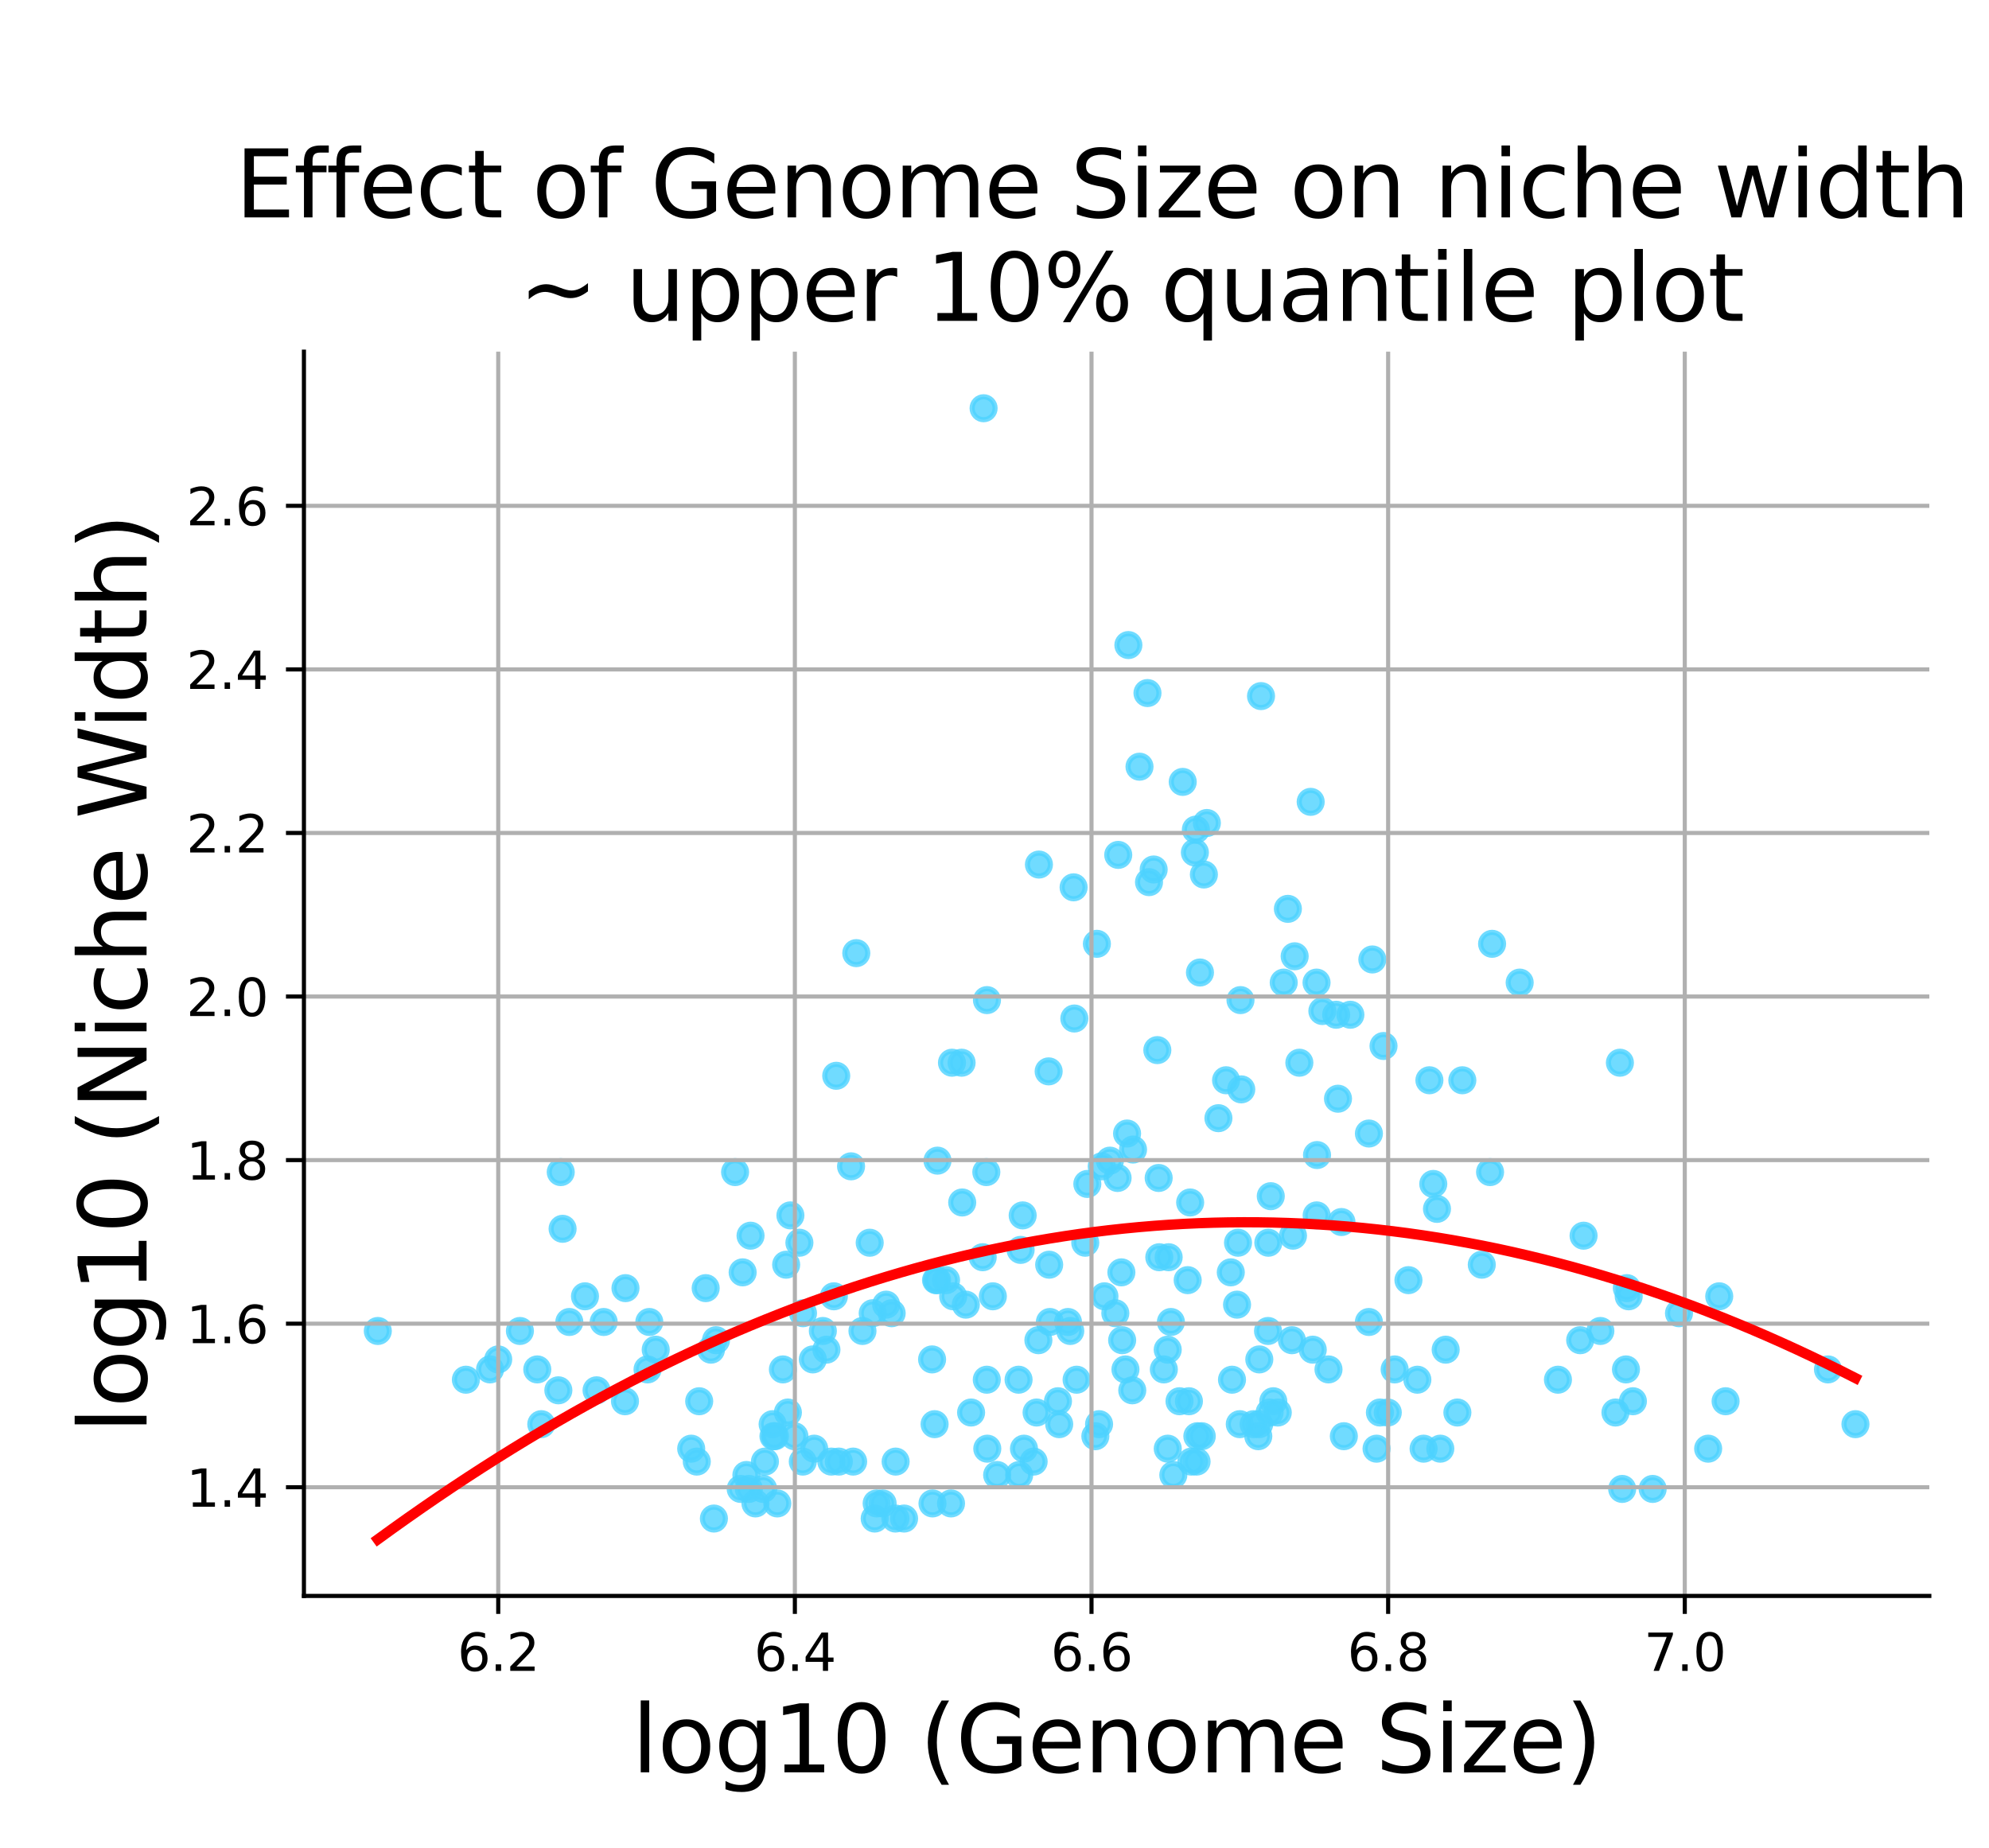 <?xml version="1.0" encoding="utf-8" standalone="no"?>
<!DOCTYPE svg PUBLIC "-//W3C//DTD SVG 1.1//EN"
  "http://www.w3.org/Graphics/SVG/1.1/DTD/svg11.dtd">
<svg xmlns:xlink="http://www.w3.org/1999/xlink" width="387.36pt" height="360pt" viewBox="0 0 387.36 360" xmlns="http://www.w3.org/2000/svg" version="1.1">
 <defs>
  <style type="text/css">*{stroke-linejoin: round; stroke-linecap: butt}</style>
 </defs>
 <g id="figure_1">
  <g id="patch_1">
   <path d="M 0 360 
L 387.36 360 
L 387.36 0 
L 0 0 
z
" style="fill: #ffffff"/>
  </g>
  <g id="axes_1">
   <g id="patch_2">
    <path d="M 59.191 310.84 
L 375.739 310.84 
L 375.739 68.496 
L 59.191 68.496 
z
" style="fill: #ffffff"/>
   </g>
   <g id="PathCollection_1">
    <defs>
     <path id="maef7a8593a" d="M 0 2.236 
C 0.593 2.236 1.162 2 1.581 1.581 
C 2 1.162 2.236 0.593 2.236 0 
C 2.236 -0.593 2 -1.162 1.581 -1.581 
C 1.162 -2 0.593 -2.236 0 -2.236 
C -0.593 -2.236 -1.162 -2 -1.581 -1.581 
C -2 -1.162 -2.236 -0.593 -2.236 0 
C -2.236 0.593 -2 1.162 -1.581 1.581 
C -1.162 2 -0.593 2.236 0 2.236 
z
" style="stroke: #4dd2ff; stroke-opacity: 0.8"/>
    </defs>
    <g clip-path="url(#pdf8462cb7f)">
     <use xlink:href="#maef7a8593a" x="126.111" y="266.721" style="fill: #4dd2ff; fill-opacity: 0.8; stroke: #4dd2ff; stroke-opacity: 0.8"/>
     <use xlink:href="#maef7a8593a" x="113.928" y="252.48" style="fill: #4dd2ff; fill-opacity: 0.8; stroke: #4dd2ff; stroke-opacity: 0.8"/>
     <use xlink:href="#maef7a8593a" x="117.57" y="257.483" style="fill: #4dd2ff; fill-opacity: 0.8; stroke: #4dd2ff; stroke-opacity: 0.8"/>
     <use xlink:href="#maef7a8593a" x="121.717" y="272.92" style="fill: #4dd2ff; fill-opacity: 0.8; stroke: #4dd2ff; stroke-opacity: 0.8"/>
     <use xlink:href="#maef7a8593a" x="109.566" y="239.333" style="fill: #4dd2ff; fill-opacity: 0.8; stroke: #4dd2ff; stroke-opacity: 0.8"/>
     <use xlink:href="#maef7a8593a" x="105.416" y="277.385" style="fill: #4dd2ff; fill-opacity: 0.8; stroke: #4dd2ff; stroke-opacity: 0.8"/>
     <use xlink:href="#maef7a8593a" x="73.579" y="259.235" style="fill: #4dd2ff; fill-opacity: 0.8; stroke: #4dd2ff; stroke-opacity: 0.8"/>
     <use xlink:href="#maef7a8593a" x="101.254" y="259.235" style="fill: #4dd2ff; fill-opacity: 0.8; stroke: #4dd2ff; stroke-opacity: 0.8"/>
     <use xlink:href="#maef7a8593a" x="127.701" y="262.876" style="fill: #4dd2ff; fill-opacity: 0.8; stroke: #4dd2ff; stroke-opacity: 0.8"/>
     <use xlink:href="#maef7a8593a" x="126.453" y="257.483" style="fill: #4dd2ff; fill-opacity: 0.8; stroke: #4dd2ff; stroke-opacity: 0.8"/>
     <use xlink:href="#maef7a8593a" x="108.74" y="270.791" style="fill: #4dd2ff; fill-opacity: 0.8; stroke: #4dd2ff; stroke-opacity: 0.8"/>
     <use xlink:href="#maef7a8593a" x="116.181" y="270.791" style="fill: #4dd2ff; fill-opacity: 0.8; stroke: #4dd2ff; stroke-opacity: 0.8"/>
     <use xlink:href="#maef7a8593a" x="110.877" y="257.483" style="fill: #4dd2ff; fill-opacity: 0.8; stroke: #4dd2ff; stroke-opacity: 0.8"/>
     <use xlink:href="#maef7a8593a" x="95.44" y="266.721" style="fill: #4dd2ff; fill-opacity: 0.8; stroke: #4dd2ff; stroke-opacity: 0.8"/>
     <use xlink:href="#maef7a8593a" x="90.731" y="268.726" style="fill: #4dd2ff; fill-opacity: 0.8; stroke: #4dd2ff; stroke-opacity: 0.8"/>
     <use xlink:href="#maef7a8593a" x="109.204" y="228.29" style="fill: #4dd2ff; fill-opacity: 0.8; stroke: #4dd2ff; stroke-opacity: 0.8"/>
     <use xlink:href="#maef7a8593a" x="97.025" y="264.772" style="fill: #4dd2ff; fill-opacity: 0.8; stroke: #4dd2ff; stroke-opacity: 0.8"/>
     <use xlink:href="#maef7a8593a" x="121.811" y="250.89" style="fill: #4dd2ff; fill-opacity: 0.8; stroke: #4dd2ff; stroke-opacity: 0.8"/>
     <use xlink:href="#maef7a8593a" x="104.634" y="266.721" style="fill: #4dd2ff; fill-opacity: 0.8; stroke: #4dd2ff; stroke-opacity: 0.8"/>
     <use xlink:href="#maef7a8593a" x="145.837" y="289.998" style="fill: #4dd2ff; fill-opacity: 0.8; stroke: #4dd2ff; stroke-opacity: 0.8"/>
     <use xlink:href="#maef7a8593a" x="135.699" y="284.674" style="fill: #4dd2ff; fill-opacity: 0.8; stroke: #4dd2ff; stroke-opacity: 0.8"/>
     <use xlink:href="#maef7a8593a" x="150.628" y="279.73" style="fill: #4dd2ff; fill-opacity: 0.8; stroke: #4dd2ff; stroke-opacity: 0.8"/>
     <use xlink:href="#maef7a8593a" x="139.443" y="261.032" style="fill: #4dd2ff; fill-opacity: 0.8; stroke: #4dd2ff; stroke-opacity: 0.8"/>
     <use xlink:href="#maef7a8593a" x="151.378" y="292.822" style="fill: #4dd2ff; fill-opacity: 0.8; stroke: #4dd2ff; stroke-opacity: 0.8"/>
     <use xlink:href="#maef7a8593a" x="143.16" y="228.29" style="fill: #4dd2ff; fill-opacity: 0.8; stroke: #4dd2ff; stroke-opacity: 0.8"/>
     <use xlink:href="#maef7a8593a" x="139.033" y="295.766" style="fill: #4dd2ff; fill-opacity: 0.8; stroke: #4dd2ff; stroke-opacity: 0.8"/>
     <use xlink:href="#maef7a8593a" x="145.361" y="287.284" style="fill: #4dd2ff; fill-opacity: 0.8; stroke: #4dd2ff; stroke-opacity: 0.8"/>
     <use xlink:href="#maef7a8593a" x="144.632" y="247.815" style="fill: #4dd2ff; fill-opacity: 0.8; stroke: #4dd2ff; stroke-opacity: 0.8"/>
     <use xlink:href="#maef7a8593a" x="147.127" y="292.822" style="fill: #4dd2ff; fill-opacity: 0.8; stroke: #4dd2ff; stroke-opacity: 0.8"/>
     <use xlink:href="#maef7a8593a" x="148.972" y="284.674" style="fill: #4dd2ff; fill-opacity: 0.8; stroke: #4dd2ff; stroke-opacity: 0.8"/>
     <use xlink:href="#maef7a8593a" x="134.611" y="282.158" style="fill: #4dd2ff; fill-opacity: 0.8; stroke: #4dd2ff; stroke-opacity: 0.8"/>
     <use xlink:href="#maef7a8593a" x="144.251" y="289.998" style="fill: #4dd2ff; fill-opacity: 0.8; stroke: #4dd2ff; stroke-opacity: 0.8"/>
     <use xlink:href="#maef7a8593a" x="148.631" y="289.998" style="fill: #4dd2ff; fill-opacity: 0.8; stroke: #4dd2ff; stroke-opacity: 0.8"/>
     <use xlink:href="#maef7a8593a" x="150.924" y="279.73" style="fill: #4dd2ff; fill-opacity: 0.8; stroke: #4dd2ff; stroke-opacity: 0.8"/>
     <use xlink:href="#maef7a8593a" x="136.169" y="272.92" style="fill: #4dd2ff; fill-opacity: 0.8; stroke: #4dd2ff; stroke-opacity: 0.8"/>
     <use xlink:href="#maef7a8593a" x="146.169" y="240.676" style="fill: #4dd2ff; fill-opacity: 0.8; stroke: #4dd2ff; stroke-opacity: 0.8"/>
     <use xlink:href="#maef7a8593a" x="137.432" y="250.89" style="fill: #4dd2ff; fill-opacity: 0.8; stroke: #4dd2ff; stroke-opacity: 0.8"/>
     <use xlink:href="#maef7a8593a" x="138.463" y="262.876" style="fill: #4dd2ff; fill-opacity: 0.8; stroke: #4dd2ff; stroke-opacity: 0.8"/>
     <use xlink:href="#maef7a8593a" x="150.469" y="277.385" style="fill: #4dd2ff; fill-opacity: 0.8; stroke: #4dd2ff; stroke-opacity: 0.8"/>
     <use xlink:href="#maef7a8593a" x="163.37" y="284.674" style="fill: #4dd2ff; fill-opacity: 0.8; stroke: #4dd2ff; stroke-opacity: 0.8"/>
     <use xlink:href="#maef7a8593a" x="166.15" y="284.674" style="fill: #4dd2ff; fill-opacity: 0.8; stroke: #4dd2ff; stroke-opacity: 0.8"/>
     <use xlink:href="#maef7a8593a" x="158.564" y="282.158" style="fill: #4dd2ff; fill-opacity: 0.8; stroke: #4dd2ff; stroke-opacity: 0.8"/>
     <use xlink:href="#maef7a8593a" x="156.343" y="284.674" style="fill: #4dd2ff; fill-opacity: 0.8; stroke: #4dd2ff; stroke-opacity: 0.8"/>
     <use xlink:href="#maef7a8593a" x="153.931" y="236.722" style="fill: #4dd2ff; fill-opacity: 0.8; stroke: #4dd2ff; stroke-opacity: 0.8"/>
     <use xlink:href="#maef7a8593a" x="162.398" y="252.48" style="fill: #4dd2ff; fill-opacity: 0.8; stroke: #4dd2ff; stroke-opacity: 0.8"/>
     <use xlink:href="#maef7a8593a" x="160.249" y="259.235" style="fill: #4dd2ff; fill-opacity: 0.8; stroke: #4dd2ff; stroke-opacity: 0.8"/>
     <use xlink:href="#maef7a8593a" x="167.965" y="259.235" style="fill: #4dd2ff; fill-opacity: 0.8; stroke: #4dd2ff; stroke-opacity: 0.8"/>
     <use xlink:href="#maef7a8593a" x="158.299" y="264.772" style="fill: #4dd2ff; fill-opacity: 0.8; stroke: #4dd2ff; stroke-opacity: 0.8"/>
     <use xlink:href="#maef7a8593a" x="153.443" y="275.116" style="fill: #4dd2ff; fill-opacity: 0.8; stroke: #4dd2ff; stroke-opacity: 0.8"/>
     <use xlink:href="#maef7a8593a" x="155.685" y="242.046" style="fill: #4dd2ff; fill-opacity: 0.8; stroke: #4dd2ff; stroke-opacity: 0.8"/>
     <use xlink:href="#maef7a8593a" x="153.103" y="246.327" style="fill: #4dd2ff; fill-opacity: 0.8; stroke: #4dd2ff; stroke-opacity: 0.8"/>
     <use xlink:href="#maef7a8593a" x="162.856" y="209.532" style="fill: #4dd2ff; fill-opacity: 0.8; stroke: #4dd2ff; stroke-opacity: 0.8"/>
     <use xlink:href="#maef7a8593a" x="166.763" y="185.64" style="fill: #4dd2ff; fill-opacity: 0.8; stroke: #4dd2ff; stroke-opacity: 0.8"/>
     <use xlink:href="#maef7a8593a" x="154.713" y="279.73" style="fill: #4dd2ff; fill-opacity: 0.8; stroke: #4dd2ff; stroke-opacity: 0.8"/>
     <use xlink:href="#maef7a8593a" x="152.47" y="266.721" style="fill: #4dd2ff; fill-opacity: 0.8; stroke: #4dd2ff; stroke-opacity: 0.8"/>
     <use xlink:href="#maef7a8593a" x="160.949" y="262.876" style="fill: #4dd2ff; fill-opacity: 0.8; stroke: #4dd2ff; stroke-opacity: 0.8"/>
     <use xlink:href="#maef7a8593a" x="161.901" y="284.674" style="fill: #4dd2ff; fill-opacity: 0.8; stroke: #4dd2ff; stroke-opacity: 0.8"/>
     <use xlink:href="#maef7a8593a" x="165.743" y="227.165" style="fill: #4dd2ff; fill-opacity: 0.8; stroke: #4dd2ff; stroke-opacity: 0.8"/>
     <use xlink:href="#maef7a8593a" x="156.384" y="255.775" style="fill: #4dd2ff; fill-opacity: 0.8; stroke: #4dd2ff; stroke-opacity: 0.8"/>
     <use xlink:href="#maef7a8593a" x="185.212" y="292.822" style="fill: #4dd2ff; fill-opacity: 0.8; stroke: #4dd2ff; stroke-opacity: 0.8"/>
     <use xlink:href="#maef7a8593a" x="182.295" y="249.335" style="fill: #4dd2ff; fill-opacity: 0.8; stroke: #4dd2ff; stroke-opacity: 0.8"/>
     <use xlink:href="#maef7a8593a" x="172.578" y="254.108" style="fill: #4dd2ff; fill-opacity: 0.8; stroke: #4dd2ff; stroke-opacity: 0.8"/>
     <use xlink:href="#maef7a8593a" x="176.069" y="295.766" style="fill: #4dd2ff; fill-opacity: 0.8; stroke: #4dd2ff; stroke-opacity: 0.8"/>
     <use xlink:href="#maef7a8593a" x="185.398" y="206.985" style="fill: #4dd2ff; fill-opacity: 0.8; stroke: #4dd2ff; stroke-opacity: 0.8"/>
     <use xlink:href="#maef7a8593a" x="185.633" y="252.48" style="fill: #4dd2ff; fill-opacity: 0.8; stroke: #4dd2ff; stroke-opacity: 0.8"/>
     <use xlink:href="#maef7a8593a" x="174.425" y="284.674" style="fill: #4dd2ff; fill-opacity: 0.8; stroke: #4dd2ff; stroke-opacity: 0.8"/>
     <use xlink:href="#maef7a8593a" x="184.245" y="249.335" style="fill: #4dd2ff; fill-opacity: 0.8; stroke: #4dd2ff; stroke-opacity: 0.8"/>
     <use xlink:href="#maef7a8593a" x="169.377" y="242.046" style="fill: #4dd2ff; fill-opacity: 0.8; stroke: #4dd2ff; stroke-opacity: 0.8"/>
     <use xlink:href="#maef7a8593a" x="182.578" y="226.058" style="fill: #4dd2ff; fill-opacity: 0.8; stroke: #4dd2ff; stroke-opacity: 0.8"/>
     <use xlink:href="#maef7a8593a" x="170.348" y="295.766" style="fill: #4dd2ff; fill-opacity: 0.8; stroke: #4dd2ff; stroke-opacity: 0.8"/>
     <use xlink:href="#maef7a8593a" x="170.729" y="292.822" style="fill: #4dd2ff; fill-opacity: 0.8; stroke: #4dd2ff; stroke-opacity: 0.8"/>
     <use xlink:href="#maef7a8593a" x="171.891" y="292.822" style="fill: #4dd2ff; fill-opacity: 0.8; stroke: #4dd2ff; stroke-opacity: 0.8"/>
     <use xlink:href="#maef7a8593a" x="174.382" y="295.766" style="fill: #4dd2ff; fill-opacity: 0.8; stroke: #4dd2ff; stroke-opacity: 0.8"/>
     <use xlink:href="#maef7a8593a" x="182.016" y="277.385" style="fill: #4dd2ff; fill-opacity: 0.8; stroke: #4dd2ff; stroke-opacity: 0.8"/>
     <use xlink:href="#maef7a8593a" x="169.963" y="255.775" style="fill: #4dd2ff; fill-opacity: 0.8; stroke: #4dd2ff; stroke-opacity: 0.8"/>
     <use xlink:href="#maef7a8593a" x="182.493" y="249.335" style="fill: #4dd2ff; fill-opacity: 0.8; stroke: #4dd2ff; stroke-opacity: 0.8"/>
     <use xlink:href="#maef7a8593a" x="181.525" y="264.772" style="fill: #4dd2ff; fill-opacity: 0.8; stroke: #4dd2ff; stroke-opacity: 0.8"/>
     <use xlink:href="#maef7a8593a" x="173.654" y="255.775" style="fill: #4dd2ff; fill-opacity: 0.8; stroke: #4dd2ff; stroke-opacity: 0.8"/>
     <use xlink:href="#maef7a8593a" x="181.604" y="292.822" style="fill: #4dd2ff; fill-opacity: 0.8; stroke: #4dd2ff; stroke-opacity: 0.8"/>
     <use xlink:href="#maef7a8593a" x="193.359" y="252.48" style="fill: #4dd2ff; fill-opacity: 0.8; stroke: #4dd2ff; stroke-opacity: 0.8"/>
     <use xlink:href="#maef7a8593a" x="192.177" y="268.726" style="fill: #4dd2ff; fill-opacity: 0.8; stroke: #4dd2ff; stroke-opacity: 0.8"/>
     <use xlink:href="#maef7a8593a" x="192.211" y="194.79" style="fill: #4dd2ff; fill-opacity: 0.8; stroke: #4dd2ff; stroke-opacity: 0.8"/>
     <use xlink:href="#maef7a8593a" x="192.274" y="282.158" style="fill: #4dd2ff; fill-opacity: 0.8; stroke: #4dd2ff; stroke-opacity: 0.8"/>
     <use xlink:href="#maef7a8593a" x="188.097" y="254.108" style="fill: #4dd2ff; fill-opacity: 0.8; stroke: #4dd2ff; stroke-opacity: 0.8"/>
     <use xlink:href="#maef7a8593a" x="194.195" y="287.284" style="fill: #4dd2ff; fill-opacity: 0.8; stroke: #4dd2ff; stroke-opacity: 0.8"/>
     <use xlink:href="#maef7a8593a" x="199.167" y="236.722" style="fill: #4dd2ff; fill-opacity: 0.8; stroke: #4dd2ff; stroke-opacity: 0.8"/>
     <use xlink:href="#maef7a8593a" x="187.391" y="234.206" style="fill: #4dd2ff; fill-opacity: 0.8; stroke: #4dd2ff; stroke-opacity: 0.8"/>
     <use xlink:href="#maef7a8593a" x="189.121" y="275.116" style="fill: #4dd2ff; fill-opacity: 0.8; stroke: #4dd2ff; stroke-opacity: 0.8"/>
     <use xlink:href="#maef7a8593a" x="191.382" y="244.87" style="fill: #4dd2ff; fill-opacity: 0.8; stroke: #4dd2ff; stroke-opacity: 0.8"/>
     <use xlink:href="#maef7a8593a" x="187.273" y="206.985" style="fill: #4dd2ff; fill-opacity: 0.8; stroke: #4dd2ff; stroke-opacity: 0.8"/>
     <use xlink:href="#maef7a8593a" x="198.767" y="243.444" style="fill: #4dd2ff; fill-opacity: 0.8; stroke: #4dd2ff; stroke-opacity: 0.8"/>
     <use xlink:href="#maef7a8593a" x="198.481" y="287.284" style="fill: #4dd2ff; fill-opacity: 0.8; stroke: #4dd2ff; stroke-opacity: 0.8"/>
     <use xlink:href="#maef7a8593a" x="198.368" y="268.726" style="fill: #4dd2ff; fill-opacity: 0.8; stroke: #4dd2ff; stroke-opacity: 0.8"/>
     <use xlink:href="#maef7a8593a" x="199.42" y="282.158" style="fill: #4dd2ff; fill-opacity: 0.8; stroke: #4dd2ff; stroke-opacity: 0.8"/>
     <use xlink:href="#maef7a8593a" x="192.088" y="228.29" style="fill: #4dd2ff; fill-opacity: 0.8; stroke: #4dd2ff; stroke-opacity: 0.8"/>
     <use xlink:href="#maef7a8593a" x="191.556" y="79.512" style="fill: #4dd2ff; fill-opacity: 0.8; stroke: #4dd2ff; stroke-opacity: 0.8"/>
     <use xlink:href="#maef7a8593a" x="201.301" y="284.674" style="fill: #4dd2ff; fill-opacity: 0.8; stroke: #4dd2ff; stroke-opacity: 0.8"/>
     <use xlink:href="#maef7a8593a" x="213.322" y="279.73" style="fill: #4dd2ff; fill-opacity: 0.8; stroke: #4dd2ff; stroke-opacity: 0.8"/>
     <use xlink:href="#maef7a8593a" x="214.045" y="277.385" style="fill: #4dd2ff; fill-opacity: 0.8; stroke: #4dd2ff; stroke-opacity: 0.8"/>
     <use xlink:href="#maef7a8593a" x="211.758" y="230.596" style="fill: #4dd2ff; fill-opacity: 0.8; stroke: #4dd2ff; stroke-opacity: 0.8"/>
     <use xlink:href="#maef7a8593a" x="204.465" y="257.483" style="fill: #4dd2ff; fill-opacity: 0.8; stroke: #4dd2ff; stroke-opacity: 0.8"/>
     <use xlink:href="#maef7a8593a" x="202.334" y="168.39" style="fill: #4dd2ff; fill-opacity: 0.8; stroke: #4dd2ff; stroke-opacity: 0.8"/>
     <use xlink:href="#maef7a8593a" x="201.877" y="275.116" style="fill: #4dd2ff; fill-opacity: 0.8; stroke: #4dd2ff; stroke-opacity: 0.8"/>
     <use xlink:href="#maef7a8593a" x="208.434" y="259.235" style="fill: #4dd2ff; fill-opacity: 0.8; stroke: #4dd2ff; stroke-opacity: 0.8"/>
     <use xlink:href="#maef7a8593a" x="211.356" y="242.046" style="fill: #4dd2ff; fill-opacity: 0.8; stroke: #4dd2ff; stroke-opacity: 0.8"/>
     <use xlink:href="#maef7a8593a" x="209.226" y="198.375" style="fill: #4dd2ff; fill-opacity: 0.8; stroke: #4dd2ff; stroke-opacity: 0.8"/>
     <use xlink:href="#maef7a8593a" x="207.991" y="257.483" style="fill: #4dd2ff; fill-opacity: 0.8; stroke: #4dd2ff; stroke-opacity: 0.8"/>
     <use xlink:href="#maef7a8593a" x="213.62" y="183.827" style="fill: #4dd2ff; fill-opacity: 0.8; stroke: #4dd2ff; stroke-opacity: 0.8"/>
     <use xlink:href="#maef7a8593a" x="206.041" y="272.92" style="fill: #4dd2ff; fill-opacity: 0.8; stroke: #4dd2ff; stroke-opacity: 0.8"/>
     <use xlink:href="#maef7a8593a" x="206.28" y="277.385" style="fill: #4dd2ff; fill-opacity: 0.8; stroke: #4dd2ff; stroke-opacity: 0.8"/>
     <use xlink:href="#maef7a8593a" x="202.226" y="261.032" style="fill: #4dd2ff; fill-opacity: 0.8; stroke: #4dd2ff; stroke-opacity: 0.8"/>
     <use xlink:href="#maef7a8593a" x="204.326" y="246.327" style="fill: #4dd2ff; fill-opacity: 0.8; stroke: #4dd2ff; stroke-opacity: 0.8"/>
     <use xlink:href="#maef7a8593a" x="204.227" y="208.672" style="fill: #4dd2ff; fill-opacity: 0.8; stroke: #4dd2ff; stroke-opacity: 0.8"/>
     <use xlink:href="#maef7a8593a" x="209.669" y="268.726" style="fill: #4dd2ff; fill-opacity: 0.8; stroke: #4dd2ff; stroke-opacity: 0.8"/>
     <use xlink:href="#maef7a8593a" x="209.085" y="172.823" style="fill: #4dd2ff; fill-opacity: 0.8; stroke: #4dd2ff; stroke-opacity: 0.8"/>
     <use xlink:href="#maef7a8593a" x="225.773" y="244.87" style="fill: #4dd2ff; fill-opacity: 0.8; stroke: #4dd2ff; stroke-opacity: 0.8"/>
     <use xlink:href="#maef7a8593a" x="217.211" y="255.775" style="fill: #4dd2ff; fill-opacity: 0.8; stroke: #4dd2ff; stroke-opacity: 0.8"/>
     <use xlink:href="#maef7a8593a" x="216.153" y="226.058" style="fill: #4dd2ff; fill-opacity: 0.8; stroke: #4dd2ff; stroke-opacity: 0.8"/>
     <use xlink:href="#maef7a8593a" x="217.776" y="166.508" style="fill: #4dd2ff; fill-opacity: 0.8; stroke: #4dd2ff; stroke-opacity: 0.8"/>
     <use xlink:href="#maef7a8593a" x="219.753" y="125.639" style="fill: #4dd2ff; fill-opacity: 0.8; stroke: #4dd2ff; stroke-opacity: 0.8"/>
     <use xlink:href="#maef7a8593a" x="225.653" y="229.433" style="fill: #4dd2ff; fill-opacity: 0.8; stroke: #4dd2ff; stroke-opacity: 0.8"/>
     <use xlink:href="#maef7a8593a" x="219.498" y="220.775" style="fill: #4dd2ff; fill-opacity: 0.8; stroke: #4dd2ff; stroke-opacity: 0.8"/>
     <use xlink:href="#maef7a8593a" x="214.564" y="227.165" style="fill: #4dd2ff; fill-opacity: 0.8; stroke: #4dd2ff; stroke-opacity: 0.8"/>
     <use xlink:href="#maef7a8593a" x="225.391" y="204.529" style="fill: #4dd2ff; fill-opacity: 0.8; stroke: #4dd2ff; stroke-opacity: 0.8"/>
     <use xlink:href="#maef7a8593a" x="223.472" y="134.987" style="fill: #4dd2ff; fill-opacity: 0.8; stroke: #4dd2ff; stroke-opacity: 0.8"/>
     <use xlink:href="#maef7a8593a" x="218.389" y="247.815" style="fill: #4dd2ff; fill-opacity: 0.8; stroke: #4dd2ff; stroke-opacity: 0.8"/>
     <use xlink:href="#maef7a8593a" x="215.091" y="252.48" style="fill: #4dd2ff; fill-opacity: 0.8; stroke: #4dd2ff; stroke-opacity: 0.8"/>
     <use xlink:href="#maef7a8593a" x="224.677" y="169.351" style="fill: #4dd2ff; fill-opacity: 0.8; stroke: #4dd2ff; stroke-opacity: 0.8"/>
     <use xlink:href="#maef7a8593a" x="219.183" y="266.721" style="fill: #4dd2ff; fill-opacity: 0.8; stroke: #4dd2ff; stroke-opacity: 0.8"/>
     <use xlink:href="#maef7a8593a" x="220.51" y="270.791" style="fill: #4dd2ff; fill-opacity: 0.8; stroke: #4dd2ff; stroke-opacity: 0.8"/>
     <use xlink:href="#maef7a8593a" x="218.541" y="261.032" style="fill: #4dd2ff; fill-opacity: 0.8; stroke: #4dd2ff; stroke-opacity: 0.8"/>
     <use xlink:href="#maef7a8593a" x="217.652" y="229.433" style="fill: #4dd2ff; fill-opacity: 0.8; stroke: #4dd2ff; stroke-opacity: 0.8"/>
     <use xlink:href="#maef7a8593a" x="223.771" y="171.813" style="fill: #4dd2ff; fill-opacity: 0.8; stroke: #4dd2ff; stroke-opacity: 0.8"/>
     <use xlink:href="#maef7a8593a" x="220.658" y="223.896" style="fill: #4dd2ff; fill-opacity: 0.8; stroke: #4dd2ff; stroke-opacity: 0.8"/>
     <use xlink:href="#maef7a8593a" x="221.92" y="149.329" style="fill: #4dd2ff; fill-opacity: 0.8; stroke: #4dd2ff; stroke-opacity: 0.8"/>
     <use xlink:href="#maef7a8593a" x="231.784" y="234.206" style="fill: #4dd2ff; fill-opacity: 0.8; stroke: #4dd2ff; stroke-opacity: 0.8"/>
     <use xlink:href="#maef7a8593a" x="227.421" y="282.158" style="fill: #4dd2ff; fill-opacity: 0.8; stroke: #4dd2ff; stroke-opacity: 0.8"/>
     <use xlink:href="#maef7a8593a" x="231.545" y="272.92" style="fill: #4dd2ff; fill-opacity: 0.8; stroke: #4dd2ff; stroke-opacity: 0.8"/>
     <use xlink:href="#maef7a8593a" x="229.711" y="272.92" style="fill: #4dd2ff; fill-opacity: 0.8; stroke: #4dd2ff; stroke-opacity: 0.8"/>
     <use xlink:href="#maef7a8593a" x="227.415" y="262.876" style="fill: #4dd2ff; fill-opacity: 0.8; stroke: #4dd2ff; stroke-opacity: 0.8"/>
     <use xlink:href="#maef7a8593a" x="233.185" y="279.73" style="fill: #4dd2ff; fill-opacity: 0.8; stroke: #4dd2ff; stroke-opacity: 0.8"/>
     <use xlink:href="#maef7a8593a" x="230.337" y="152.289" style="fill: #4dd2ff; fill-opacity: 0.8; stroke: #4dd2ff; stroke-opacity: 0.8"/>
     <use xlink:href="#maef7a8593a" x="227.596" y="244.87" style="fill: #4dd2ff; fill-opacity: 0.8; stroke: #4dd2ff; stroke-opacity: 0.8"/>
     <use xlink:href="#maef7a8593a" x="232.013" y="284.674" style="fill: #4dd2ff; fill-opacity: 0.8; stroke: #4dd2ff; stroke-opacity: 0.8"/>
     <use xlink:href="#maef7a8593a" x="228.036" y="257.483" style="fill: #4dd2ff; fill-opacity: 0.8; stroke: #4dd2ff; stroke-opacity: 0.8"/>
     <use xlink:href="#maef7a8593a" x="232.707" y="166.045" style="fill: #4dd2ff; fill-opacity: 0.8; stroke: #4dd2ff; stroke-opacity: 0.8"/>
     <use xlink:href="#maef7a8593a" x="231.304" y="249.335" style="fill: #4dd2ff; fill-opacity: 0.8; stroke: #4dd2ff; stroke-opacity: 0.8"/>
     <use xlink:href="#maef7a8593a" x="234.458" y="170.326" style="fill: #4dd2ff; fill-opacity: 0.8; stroke: #4dd2ff; stroke-opacity: 0.8"/>
     <use xlink:href="#maef7a8593a" x="232.897" y="161.58" style="fill: #4dd2ff; fill-opacity: 0.8; stroke: #4dd2ff; stroke-opacity: 0.8"/>
     <use xlink:href="#maef7a8593a" x="228.505" y="287.284" style="fill: #4dd2ff; fill-opacity: 0.8; stroke: #4dd2ff; stroke-opacity: 0.8"/>
     <use xlink:href="#maef7a8593a" x="235.038" y="160.295" style="fill: #4dd2ff; fill-opacity: 0.8; stroke: #4dd2ff; stroke-opacity: 0.8"/>
     <use xlink:href="#maef7a8593a" x="233.033" y="284.674" style="fill: #4dd2ff; fill-opacity: 0.8; stroke: #4dd2ff; stroke-opacity: 0.8"/>
     <use xlink:href="#maef7a8593a" x="234.044" y="279.73" style="fill: #4dd2ff; fill-opacity: 0.8; stroke: #4dd2ff; stroke-opacity: 0.8"/>
     <use xlink:href="#maef7a8593a" x="233.695" y="189.414" style="fill: #4dd2ff; fill-opacity: 0.8; stroke: #4dd2ff; stroke-opacity: 0.8"/>
     <use xlink:href="#maef7a8593a" x="226.658" y="266.721" style="fill: #4dd2ff; fill-opacity: 0.8; stroke: #4dd2ff; stroke-opacity: 0.8"/>
     <use xlink:href="#maef7a8593a" x="246.95" y="259.235" style="fill: #4dd2ff; fill-opacity: 0.8; stroke: #4dd2ff; stroke-opacity: 0.8"/>
     <use xlink:href="#maef7a8593a" x="241.106" y="242.046" style="fill: #4dd2ff; fill-opacity: 0.8; stroke: #4dd2ff; stroke-opacity: 0.8"/>
     <use xlink:href="#maef7a8593a" x="237.289" y="217.788" style="fill: #4dd2ff; fill-opacity: 0.8; stroke: #4dd2ff; stroke-opacity: 0.8"/>
     <use xlink:href="#maef7a8593a" x="239.934" y="268.726" style="fill: #4dd2ff; fill-opacity: 0.8; stroke: #4dd2ff; stroke-opacity: 0.8"/>
     <use xlink:href="#maef7a8593a" x="247.975" y="272.92" style="fill: #4dd2ff; fill-opacity: 0.8; stroke: #4dd2ff; stroke-opacity: 0.8"/>
     <use xlink:href="#maef7a8593a" x="245.251" y="264.772" style="fill: #4dd2ff; fill-opacity: 0.8; stroke: #4dd2ff; stroke-opacity: 0.8"/>
     <use xlink:href="#maef7a8593a" x="247.006" y="242.046" style="fill: #4dd2ff; fill-opacity: 0.8; stroke: #4dd2ff; stroke-opacity: 0.8"/>
     <use xlink:href="#maef7a8593a" x="241.587" y="194.79" style="fill: #4dd2ff; fill-opacity: 0.8; stroke: #4dd2ff; stroke-opacity: 0.8"/>
     <use xlink:href="#maef7a8593a" x="240.915" y="254.108" style="fill: #4dd2ff; fill-opacity: 0.8; stroke: #4dd2ff; stroke-opacity: 0.8"/>
     <use xlink:href="#maef7a8593a" x="247.484" y="232.982" style="fill: #4dd2ff; fill-opacity: 0.8; stroke: #4dd2ff; stroke-opacity: 0.8"/>
     <use xlink:href="#maef7a8593a" x="238.778" y="210.402" style="fill: #4dd2ff; fill-opacity: 0.8; stroke: #4dd2ff; stroke-opacity: 0.8"/>
     <use xlink:href="#maef7a8593a" x="239.697" y="247.815" style="fill: #4dd2ff; fill-opacity: 0.8; stroke: #4dd2ff; stroke-opacity: 0.8"/>
     <use xlink:href="#maef7a8593a" x="244.143" y="277.385" style="fill: #4dd2ff; fill-opacity: 0.8; stroke: #4dd2ff; stroke-opacity: 0.8"/>
     <use xlink:href="#maef7a8593a" x="245.225" y="277.385" style="fill: #4dd2ff; fill-opacity: 0.8; stroke: #4dd2ff; stroke-opacity: 0.8"/>
     <use xlink:href="#maef7a8593a" x="245.055" y="279.73" style="fill: #4dd2ff; fill-opacity: 0.8; stroke: #4dd2ff; stroke-opacity: 0.8"/>
     <use xlink:href="#maef7a8593a" x="241.449" y="277.385" style="fill: #4dd2ff; fill-opacity: 0.8; stroke: #4dd2ff; stroke-opacity: 0.8"/>
     <use xlink:href="#maef7a8593a" x="245.586" y="135.578" style="fill: #4dd2ff; fill-opacity: 0.8; stroke: #4dd2ff; stroke-opacity: 0.8"/>
     <use xlink:href="#maef7a8593a" x="241.737" y="212.176" style="fill: #4dd2ff; fill-opacity: 0.8; stroke: #4dd2ff; stroke-opacity: 0.8"/>
     <use xlink:href="#maef7a8593a" x="248.848" y="275.116" style="fill: #4dd2ff; fill-opacity: 0.8; stroke: #4dd2ff; stroke-opacity: 0.8"/>
     <use xlink:href="#maef7a8593a" x="247.255" y="275.116" style="fill: #4dd2ff; fill-opacity: 0.8; stroke: #4dd2ff; stroke-opacity: 0.8"/>
     <use xlink:href="#maef7a8593a" x="261.249" y="238.015" style="fill: #4dd2ff; fill-opacity: 0.8; stroke: #4dd2ff; stroke-opacity: 0.8"/>
     <use xlink:href="#maef7a8593a" x="260.576" y="213.996" style="fill: #4dd2ff; fill-opacity: 0.8; stroke: #4dd2ff; stroke-opacity: 0.8"/>
     <use xlink:href="#maef7a8593a" x="261.715" y="279.73" style="fill: #4dd2ff; fill-opacity: 0.8; stroke: #4dd2ff; stroke-opacity: 0.8"/>
     <use xlink:href="#maef7a8593a" x="251.807" y="240.676" style="fill: #4dd2ff; fill-opacity: 0.8; stroke: #4dd2ff; stroke-opacity: 0.8"/>
     <use xlink:href="#maef7a8593a" x="255.66" y="262.876" style="fill: #4dd2ff; fill-opacity: 0.8; stroke: #4dd2ff; stroke-opacity: 0.8"/>
     <use xlink:href="#maef7a8593a" x="256.49" y="224.969" style="fill: #4dd2ff; fill-opacity: 0.8; stroke: #4dd2ff; stroke-opacity: 0.8"/>
     <use xlink:href="#maef7a8593a" x="252.138" y="186.255" style="fill: #4dd2ff; fill-opacity: 0.8; stroke: #4dd2ff; stroke-opacity: 0.8"/>
     <use xlink:href="#maef7a8593a" x="260.222" y="197.643" style="fill: #4dd2ff; fill-opacity: 0.8; stroke: #4dd2ff; stroke-opacity: 0.8"/>
     <use xlink:href="#maef7a8593a" x="266.596" y="220.775" style="fill: #4dd2ff; fill-opacity: 0.8; stroke: #4dd2ff; stroke-opacity: 0.8"/>
     <use xlink:href="#maef7a8593a" x="253.05" y="206.985" style="fill: #4dd2ff; fill-opacity: 0.8; stroke: #4dd2ff; stroke-opacity: 0.8"/>
     <use xlink:href="#maef7a8593a" x="258.725" y="266.721" style="fill: #4dd2ff; fill-opacity: 0.8; stroke: #4dd2ff; stroke-opacity: 0.8"/>
     <use xlink:href="#maef7a8593a" x="256.422" y="236.722" style="fill: #4dd2ff; fill-opacity: 0.8; stroke: #4dd2ff; stroke-opacity: 0.8"/>
     <use xlink:href="#maef7a8593a" x="250.006" y="191.382" style="fill: #4dd2ff; fill-opacity: 0.8; stroke: #4dd2ff; stroke-opacity: 0.8"/>
     <use xlink:href="#maef7a8593a" x="257.532" y="196.919" style="fill: #4dd2ff; fill-opacity: 0.8; stroke: #4dd2ff; stroke-opacity: 0.8"/>
     <use xlink:href="#maef7a8593a" x="262.987" y="197.643" style="fill: #4dd2ff; fill-opacity: 0.8; stroke: #4dd2ff; stroke-opacity: 0.8"/>
     <use xlink:href="#maef7a8593a" x="255.256" y="156.176" style="fill: #4dd2ff; fill-opacity: 0.8; stroke: #4dd2ff; stroke-opacity: 0.8"/>
     <use xlink:href="#maef7a8593a" x="266.594" y="257.483" style="fill: #4dd2ff; fill-opacity: 0.8; stroke: #4dd2ff; stroke-opacity: 0.8"/>
     <use xlink:href="#maef7a8593a" x="256.398" y="191.382" style="fill: #4dd2ff; fill-opacity: 0.8; stroke: #4dd2ff; stroke-opacity: 0.8"/>
     <use xlink:href="#maef7a8593a" x="251.601" y="261.032" style="fill: #4dd2ff; fill-opacity: 0.8; stroke: #4dd2ff; stroke-opacity: 0.8"/>
     <use xlink:href="#maef7a8593a" x="250.818" y="177.017" style="fill: #4dd2ff; fill-opacity: 0.8; stroke: #4dd2ff; stroke-opacity: 0.8"/>
     <use xlink:href="#maef7a8593a" x="268.086" y="282.158" style="fill: #4dd2ff; fill-opacity: 0.8; stroke: #4dd2ff; stroke-opacity: 0.8"/>
     <use xlink:href="#maef7a8593a" x="278.379" y="210.402" style="fill: #4dd2ff; fill-opacity: 0.8; stroke: #4dd2ff; stroke-opacity: 0.8"/>
     <use xlink:href="#maef7a8593a" x="288.579" y="246.327" style="fill: #4dd2ff; fill-opacity: 0.8; stroke: #4dd2ff; stroke-opacity: 0.8"/>
     <use xlink:href="#maef7a8593a" x="270.271" y="275.116" style="fill: #4dd2ff; fill-opacity: 0.8; stroke: #4dd2ff; stroke-opacity: 0.8"/>
     <use xlink:href="#maef7a8593a" x="283.826" y="275.116" style="fill: #4dd2ff; fill-opacity: 0.8; stroke: #4dd2ff; stroke-opacity: 0.8"/>
     <use xlink:href="#maef7a8593a" x="274.295" y="249.335" style="fill: #4dd2ff; fill-opacity: 0.8; stroke: #4dd2ff; stroke-opacity: 0.8"/>
     <use xlink:href="#maef7a8593a" x="267.266" y="186.875" style="fill: #4dd2ff; fill-opacity: 0.8; stroke: #4dd2ff; stroke-opacity: 0.8"/>
     <use xlink:href="#maef7a8593a" x="281.548" y="262.876" style="fill: #4dd2ff; fill-opacity: 0.8; stroke: #4dd2ff; stroke-opacity: 0.8"/>
     <use xlink:href="#maef7a8593a" x="269.441" y="203.729" style="fill: #4dd2ff; fill-opacity: 0.8; stroke: #4dd2ff; stroke-opacity: 0.8"/>
     <use xlink:href="#maef7a8593a" x="279.132" y="230.596" style="fill: #4dd2ff; fill-opacity: 0.8; stroke: #4dd2ff; stroke-opacity: 0.8"/>
     <use xlink:href="#maef7a8593a" x="280.499" y="282.158" style="fill: #4dd2ff; fill-opacity: 0.8; stroke: #4dd2ff; stroke-opacity: 0.8"/>
     <use xlink:href="#maef7a8593a" x="290.192" y="228.29" style="fill: #4dd2ff; fill-opacity: 0.8; stroke: #4dd2ff; stroke-opacity: 0.8"/>
     <use xlink:href="#maef7a8593a" x="277.244" y="282.158" style="fill: #4dd2ff; fill-opacity: 0.8; stroke: #4dd2ff; stroke-opacity: 0.8"/>
     <use xlink:href="#maef7a8593a" x="284.79" y="210.402" style="fill: #4dd2ff; fill-opacity: 0.8; stroke: #4dd2ff; stroke-opacity: 0.8"/>
     <use xlink:href="#maef7a8593a" x="276.03" y="268.726" style="fill: #4dd2ff; fill-opacity: 0.8; stroke: #4dd2ff; stroke-opacity: 0.8"/>
     <use xlink:href="#maef7a8593a" x="279.853" y="235.453" style="fill: #4dd2ff; fill-opacity: 0.8; stroke: #4dd2ff; stroke-opacity: 0.8"/>
     <use xlink:href="#maef7a8593a" x="290.587" y="183.827" style="fill: #4dd2ff; fill-opacity: 0.8; stroke: #4dd2ff; stroke-opacity: 0.8"/>
     <use xlink:href="#maef7a8593a" x="268.74" y="275.116" style="fill: #4dd2ff; fill-opacity: 0.8; stroke: #4dd2ff; stroke-opacity: 0.8"/>
     <use xlink:href="#maef7a8593a" x="271.609" y="266.721" style="fill: #4dd2ff; fill-opacity: 0.8; stroke: #4dd2ff; stroke-opacity: 0.8"/>
     <use xlink:href="#maef7a8593a" x="326.984" y="255.775" style="fill: #4dd2ff; fill-opacity: 0.8; stroke: #4dd2ff; stroke-opacity: 0.8"/>
     <use xlink:href="#maef7a8593a" x="308.401" y="240.676" style="fill: #4dd2ff; fill-opacity: 0.8; stroke: #4dd2ff; stroke-opacity: 0.8"/>
     <use xlink:href="#maef7a8593a" x="361.351" y="277.385" style="fill: #4dd2ff; fill-opacity: 0.8; stroke: #4dd2ff; stroke-opacity: 0.8"/>
     <use xlink:href="#maef7a8593a" x="317.192" y="252.48" style="fill: #4dd2ff; fill-opacity: 0.8; stroke: #4dd2ff; stroke-opacity: 0.8"/>
     <use xlink:href="#maef7a8593a" x="316.829" y="250.89" style="fill: #4dd2ff; fill-opacity: 0.8; stroke: #4dd2ff; stroke-opacity: 0.8"/>
     <use xlink:href="#maef7a8593a" x="332.664" y="282.158" style="fill: #4dd2ff; fill-opacity: 0.8; stroke: #4dd2ff; stroke-opacity: 0.8"/>
     <use xlink:href="#maef7a8593a" x="316.658" y="266.721" style="fill: #4dd2ff; fill-opacity: 0.8; stroke: #4dd2ff; stroke-opacity: 0.8"/>
     <use xlink:href="#maef7a8593a" x="314.611" y="275.116" style="fill: #4dd2ff; fill-opacity: 0.8; stroke: #4dd2ff; stroke-opacity: 0.8"/>
     <use xlink:href="#maef7a8593a" x="355.999" y="266.721" style="fill: #4dd2ff; fill-opacity: 0.8; stroke: #4dd2ff; stroke-opacity: 0.8"/>
     <use xlink:href="#maef7a8593a" x="315.922" y="289.998" style="fill: #4dd2ff; fill-opacity: 0.8; stroke: #4dd2ff; stroke-opacity: 0.8"/>
     <use xlink:href="#maef7a8593a" x="318.01" y="272.92" style="fill: #4dd2ff; fill-opacity: 0.8; stroke: #4dd2ff; stroke-opacity: 0.8"/>
     <use xlink:href="#maef7a8593a" x="315.479" y="206.985" style="fill: #4dd2ff; fill-opacity: 0.8; stroke: #4dd2ff; stroke-opacity: 0.8"/>
     <use xlink:href="#maef7a8593a" x="334.822" y="252.48" style="fill: #4dd2ff; fill-opacity: 0.8; stroke: #4dd2ff; stroke-opacity: 0.8"/>
     <use xlink:href="#maef7a8593a" x="307.74" y="261.032" style="fill: #4dd2ff; fill-opacity: 0.8; stroke: #4dd2ff; stroke-opacity: 0.8"/>
     <use xlink:href="#maef7a8593a" x="303.413" y="268.726" style="fill: #4dd2ff; fill-opacity: 0.8; stroke: #4dd2ff; stroke-opacity: 0.8"/>
     <use xlink:href="#maef7a8593a" x="321.858" y="289.998" style="fill: #4dd2ff; fill-opacity: 0.8; stroke: #4dd2ff; stroke-opacity: 0.8"/>
     <use xlink:href="#maef7a8593a" x="311.672" y="259.235" style="fill: #4dd2ff; fill-opacity: 0.8; stroke: #4dd2ff; stroke-opacity: 0.8"/>
     <use xlink:href="#maef7a8593a" x="336.062" y="272.92" style="fill: #4dd2ff; fill-opacity: 0.8; stroke: #4dd2ff; stroke-opacity: 0.8"/>
     <use xlink:href="#maef7a8593a" x="295.959" y="191.382" style="fill: #4dd2ff; fill-opacity: 0.8; stroke: #4dd2ff; stroke-opacity: 0.8"/>
    </g>
   </g>
   <g id="matplotlib.axis_1">
    <g id="xtick_1">
     <g id="line2d_1">
      <path d="M 97.032 310.84 
L 97.032 68.496 
" clip-path="url(#pdf8462cb7f)" style="fill: none; stroke: #b0b0b0; stroke-width: 0.8; stroke-linecap: square"/>
     </g>
     <g id="line2d_2">
      <defs>
       <path id="m29b1c19260" d="M 0 0 
L 0 3.5 
" style="stroke: #000000; stroke-width: 0.8"/>
      </defs>
      <g>
       <use xlink:href="#m29b1c19260" x="97.032" y="310.84" style="stroke: #000000; stroke-width: 0.8"/>
      </g>
     </g>
     <g id="text_1">
      <!-- 6.2 -->
      <g transform="translate(89.081 325.438) scale(0.1 -0.1)">
       <defs>
        <path id="DejaVuSans-36" d="M 2113 2584 
Q 1688 2584 1439 2293 
Q 1191 2003 1191 1497 
Q 1191 994 1439 701 
Q 1688 409 2113 409 
Q 2538 409 2786 701 
Q 3034 994 3034 1497 
Q 3034 2003 2786 2293 
Q 2538 2584 2113 2584 
z
M 3366 4563 
L 3366 3988 
Q 3128 4100 2886 4159 
Q 2644 4219 2406 4219 
Q 1781 4219 1451 3797 
Q 1122 3375 1075 2522 
Q 1259 2794 1537 2939 
Q 1816 3084 2150 3084 
Q 2853 3084 3261 2657 
Q 3669 2231 3669 1497 
Q 3669 778 3244 343 
Q 2819 -91 2113 -91 
Q 1303 -91 875 529 
Q 447 1150 447 2328 
Q 447 3434 972 4092 
Q 1497 4750 2381 4750 
Q 2619 4750 2861 4703 
Q 3103 4656 3366 4563 
z
" transform="scale(0.016)"/>
        <path id="DejaVuSans-2e" d="M 684 794 
L 1344 794 
L 1344 0 
L 684 0 
L 684 794 
z
" transform="scale(0.016)"/>
        <path id="DejaVuSans-32" d="M 1228 531 
L 3431 531 
L 3431 0 
L 469 0 
L 469 531 
Q 828 903 1448 1529 
Q 2069 2156 2228 2338 
Q 2531 2678 2651 2914 
Q 2772 3150 2772 3378 
Q 2772 3750 2511 3984 
Q 2250 4219 1831 4219 
Q 1534 4219 1204 4116 
Q 875 4013 500 3803 
L 500 4441 
Q 881 4594 1212 4672 
Q 1544 4750 1819 4750 
Q 2544 4750 2975 4387 
Q 3406 4025 3406 3419 
Q 3406 3131 3298 2873 
Q 3191 2616 2906 2266 
Q 2828 2175 2409 1742 
Q 1991 1309 1228 531 
z
" transform="scale(0.016)"/>
       </defs>
       <use xlink:href="#DejaVuSans-36"/>
       <use xlink:href="#DejaVuSans-2e" x="63.623"/>
       <use xlink:href="#DejaVuSans-32" x="95.41"/>
      </g>
     </g>
    </g>
    <g id="xtick_2">
     <g id="line2d_3">
      <path d="M 154.802 310.84 
L 154.802 68.496 
" clip-path="url(#pdf8462cb7f)" style="fill: none; stroke: #b0b0b0; stroke-width: 0.8; stroke-linecap: square"/>
     </g>
     <g id="line2d_4">
      <g>
       <use xlink:href="#m29b1c19260" x="154.802" y="310.84" style="stroke: #000000; stroke-width: 0.8"/>
      </g>
     </g>
     <g id="text_2">
      <!-- 6.4 -->
      <g transform="translate(146.851 325.438) scale(0.1 -0.1)">
       <defs>
        <path id="DejaVuSans-34" d="M 2419 4116 
L 825 1625 
L 2419 1625 
L 2419 4116 
z
M 2253 4666 
L 3047 4666 
L 3047 1625 
L 3713 1625 
L 3713 1100 
L 3047 1100 
L 3047 0 
L 2419 0 
L 2419 1100 
L 313 1100 
L 313 1709 
L 2253 4666 
z
" transform="scale(0.016)"/>
       </defs>
       <use xlink:href="#DejaVuSans-36"/>
       <use xlink:href="#DejaVuSans-2e" x="63.623"/>
       <use xlink:href="#DejaVuSans-34" x="95.41"/>
      </g>
     </g>
    </g>
    <g id="xtick_3">
     <g id="line2d_5">
      <path d="M 212.572 310.84 
L 212.572 68.496 
" clip-path="url(#pdf8462cb7f)" style="fill: none; stroke: #b0b0b0; stroke-width: 0.8; stroke-linecap: square"/>
     </g>
     <g id="line2d_6">
      <g>
       <use xlink:href="#m29b1c19260" x="212.572" y="310.84" style="stroke: #000000; stroke-width: 0.8"/>
      </g>
     </g>
     <g id="text_3">
      <!-- 6.6 -->
      <g transform="translate(204.621 325.438) scale(0.1 -0.1)">
       <use xlink:href="#DejaVuSans-36"/>
       <use xlink:href="#DejaVuSans-2e" x="63.623"/>
       <use xlink:href="#DejaVuSans-36" x="95.41"/>
      </g>
     </g>
    </g>
    <g id="xtick_4">
     <g id="line2d_7">
      <path d="M 270.342 310.84 
L 270.342 68.496 
" clip-path="url(#pdf8462cb7f)" style="fill: none; stroke: #b0b0b0; stroke-width: 0.8; stroke-linecap: square"/>
     </g>
     <g id="line2d_8">
      <g>
       <use xlink:href="#m29b1c19260" x="270.342" y="310.84" style="stroke: #000000; stroke-width: 0.8"/>
      </g>
     </g>
     <g id="text_4">
      <!-- 6.8 -->
      <g transform="translate(262.391 325.438) scale(0.1 -0.1)">
       <defs>
        <path id="DejaVuSans-38" d="M 2034 2216 
Q 1584 2216 1326 1975 
Q 1069 1734 1069 1313 
Q 1069 891 1326 650 
Q 1584 409 2034 409 
Q 2484 409 2743 651 
Q 3003 894 3003 1313 
Q 3003 1734 2745 1975 
Q 2488 2216 2034 2216 
z
M 1403 2484 
Q 997 2584 770 2862 
Q 544 3141 544 3541 
Q 544 4100 942 4425 
Q 1341 4750 2034 4750 
Q 2731 4750 3128 4425 
Q 3525 4100 3525 3541 
Q 3525 3141 3298 2862 
Q 3072 2584 2669 2484 
Q 3125 2378 3379 2068 
Q 3634 1759 3634 1313 
Q 3634 634 3220 271 
Q 2806 -91 2034 -91 
Q 1263 -91 848 271 
Q 434 634 434 1313 
Q 434 1759 690 2068 
Q 947 2378 1403 2484 
z
M 1172 3481 
Q 1172 3119 1398 2916 
Q 1625 2713 2034 2713 
Q 2441 2713 2670 2916 
Q 2900 3119 2900 3481 
Q 2900 3844 2670 4047 
Q 2441 4250 2034 4250 
Q 1625 4250 1398 4047 
Q 1172 3844 1172 3481 
z
" transform="scale(0.016)"/>
       </defs>
       <use xlink:href="#DejaVuSans-36"/>
       <use xlink:href="#DejaVuSans-2e" x="63.623"/>
       <use xlink:href="#DejaVuSans-38" x="95.41"/>
      </g>
     </g>
    </g>
    <g id="xtick_5">
     <g id="line2d_9">
      <path d="M 328.113 310.84 
L 328.113 68.496 
" clip-path="url(#pdf8462cb7f)" style="fill: none; stroke: #b0b0b0; stroke-width: 0.8; stroke-linecap: square"/>
     </g>
     <g id="line2d_10">
      <g>
       <use xlink:href="#m29b1c19260" x="328.113" y="310.84" style="stroke: #000000; stroke-width: 0.8"/>
      </g>
     </g>
     <g id="text_5">
      <!-- 7.0 -->
      <g transform="translate(320.161 325.438) scale(0.1 -0.1)">
       <defs>
        <path id="DejaVuSans-37" d="M 525 4666 
L 3525 4666 
L 3525 4397 
L 1831 0 
L 1172 0 
L 2766 4134 
L 525 4134 
L 525 4666 
z
" transform="scale(0.016)"/>
        <path id="DejaVuSans-30" d="M 2034 4250 
Q 1547 4250 1301 3770 
Q 1056 3291 1056 2328 
Q 1056 1369 1301 889 
Q 1547 409 2034 409 
Q 2525 409 2770 889 
Q 3016 1369 3016 2328 
Q 3016 3291 2770 3770 
Q 2525 4250 2034 4250 
z
M 2034 4750 
Q 2819 4750 3233 4129 
Q 3647 3509 3647 2328 
Q 3647 1150 3233 529 
Q 2819 -91 2034 -91 
Q 1250 -91 836 529 
Q 422 1150 422 2328 
Q 422 3509 836 4129 
Q 1250 4750 2034 4750 
z
" transform="scale(0.016)"/>
       </defs>
       <use xlink:href="#DejaVuSans-37"/>
       <use xlink:href="#DejaVuSans-2e" x="63.623"/>
       <use xlink:href="#DejaVuSans-30" x="95.41"/>
      </g>
     </g>
    </g>
    <g id="text_6">
     <!-- log10 (Genome Size) -->
     <g transform="translate(123.047 345.195) scale(0.18 -0.18)">
      <defs>
       <path id="DejaVuSans-6c" d="M 603 4863 
L 1178 4863 
L 1178 0 
L 603 0 
L 603 4863 
z
" transform="scale(0.016)"/>
       <path id="DejaVuSans-6f" d="M 1959 3097 
Q 1497 3097 1228 2736 
Q 959 2375 959 1747 
Q 959 1119 1226 758 
Q 1494 397 1959 397 
Q 2419 397 2687 759 
Q 2956 1122 2956 1747 
Q 2956 2369 2687 2733 
Q 2419 3097 1959 3097 
z
M 1959 3584 
Q 2709 3584 3137 3096 
Q 3566 2609 3566 1747 
Q 3566 888 3137 398 
Q 2709 -91 1959 -91 
Q 1206 -91 779 398 
Q 353 888 353 1747 
Q 353 2609 779 3096 
Q 1206 3584 1959 3584 
z
" transform="scale(0.016)"/>
       <path id="DejaVuSans-67" d="M 2906 1791 
Q 2906 2416 2648 2759 
Q 2391 3103 1925 3103 
Q 1463 3103 1205 2759 
Q 947 2416 947 1791 
Q 947 1169 1205 825 
Q 1463 481 1925 481 
Q 2391 481 2648 825 
Q 2906 1169 2906 1791 
z
M 3481 434 
Q 3481 -459 3084 -895 
Q 2688 -1331 1869 -1331 
Q 1566 -1331 1297 -1286 
Q 1028 -1241 775 -1147 
L 775 -588 
Q 1028 -725 1275 -790 
Q 1522 -856 1778 -856 
Q 2344 -856 2625 -561 
Q 2906 -266 2906 331 
L 2906 616 
Q 2728 306 2450 153 
Q 2172 0 1784 0 
Q 1141 0 747 490 
Q 353 981 353 1791 
Q 353 2603 747 3093 
Q 1141 3584 1784 3584 
Q 2172 3584 2450 3431 
Q 2728 3278 2906 2969 
L 2906 3500 
L 3481 3500 
L 3481 434 
z
" transform="scale(0.016)"/>
       <path id="DejaVuSans-31" d="M 794 531 
L 1825 531 
L 1825 4091 
L 703 3866 
L 703 4441 
L 1819 4666 
L 2450 4666 
L 2450 531 
L 3481 531 
L 3481 0 
L 794 0 
L 794 531 
z
" transform="scale(0.016)"/>
       <path id="DejaVuSans-20" transform="scale(0.016)"/>
       <path id="DejaVuSans-28" d="M 1984 4856 
Q 1566 4138 1362 3434 
Q 1159 2731 1159 2009 
Q 1159 1288 1364 580 
Q 1569 -128 1984 -844 
L 1484 -844 
Q 1016 -109 783 600 
Q 550 1309 550 2009 
Q 550 2706 781 3412 
Q 1013 4119 1484 4856 
L 1984 4856 
z
" transform="scale(0.016)"/>
       <path id="DejaVuSans-47" d="M 3809 666 
L 3809 1919 
L 2778 1919 
L 2778 2438 
L 4434 2438 
L 4434 434 
Q 4069 175 3628 42 
Q 3188 -91 2688 -91 
Q 1594 -91 976 548 
Q 359 1188 359 2328 
Q 359 3472 976 4111 
Q 1594 4750 2688 4750 
Q 3144 4750 3555 4637 
Q 3966 4525 4313 4306 
L 4313 3634 
Q 3963 3931 3569 4081 
Q 3175 4231 2741 4231 
Q 1884 4231 1454 3753 
Q 1025 3275 1025 2328 
Q 1025 1384 1454 906 
Q 1884 428 2741 428 
Q 3075 428 3337 486 
Q 3600 544 3809 666 
z
" transform="scale(0.016)"/>
       <path id="DejaVuSans-65" d="M 3597 1894 
L 3597 1613 
L 953 1613 
Q 991 1019 1311 708 
Q 1631 397 2203 397 
Q 2534 397 2845 478 
Q 3156 559 3463 722 
L 3463 178 
Q 3153 47 2828 -22 
Q 2503 -91 2169 -91 
Q 1331 -91 842 396 
Q 353 884 353 1716 
Q 353 2575 817 3079 
Q 1281 3584 2069 3584 
Q 2775 3584 3186 3129 
Q 3597 2675 3597 1894 
z
M 3022 2063 
Q 3016 2534 2758 2815 
Q 2500 3097 2075 3097 
Q 1594 3097 1305 2825 
Q 1016 2553 972 2059 
L 3022 2063 
z
" transform="scale(0.016)"/>
       <path id="DejaVuSans-6e" d="M 3513 2113 
L 3513 0 
L 2938 0 
L 2938 2094 
Q 2938 2591 2744 2837 
Q 2550 3084 2163 3084 
Q 1697 3084 1428 2787 
Q 1159 2491 1159 1978 
L 1159 0 
L 581 0 
L 581 3500 
L 1159 3500 
L 1159 2956 
Q 1366 3272 1645 3428 
Q 1925 3584 2291 3584 
Q 2894 3584 3203 3211 
Q 3513 2838 3513 2113 
z
" transform="scale(0.016)"/>
       <path id="DejaVuSans-6d" d="M 3328 2828 
Q 3544 3216 3844 3400 
Q 4144 3584 4550 3584 
Q 5097 3584 5394 3201 
Q 5691 2819 5691 2113 
L 5691 0 
L 5113 0 
L 5113 2094 
Q 5113 2597 4934 2840 
Q 4756 3084 4391 3084 
Q 3944 3084 3684 2787 
Q 3425 2491 3425 1978 
L 3425 0 
L 2847 0 
L 2847 2094 
Q 2847 2600 2669 2842 
Q 2491 3084 2119 3084 
Q 1678 3084 1418 2786 
Q 1159 2488 1159 1978 
L 1159 0 
L 581 0 
L 581 3500 
L 1159 3500 
L 1159 2956 
Q 1356 3278 1631 3431 
Q 1906 3584 2284 3584 
Q 2666 3584 2933 3390 
Q 3200 3197 3328 2828 
z
" transform="scale(0.016)"/>
       <path id="DejaVuSans-53" d="M 3425 4513 
L 3425 3897 
Q 3066 4069 2747 4153 
Q 2428 4238 2131 4238 
Q 1616 4238 1336 4038 
Q 1056 3838 1056 3469 
Q 1056 3159 1242 3001 
Q 1428 2844 1947 2747 
L 2328 2669 
Q 3034 2534 3370 2195 
Q 3706 1856 3706 1288 
Q 3706 609 3251 259 
Q 2797 -91 1919 -91 
Q 1588 -91 1214 -16 
Q 841 59 441 206 
L 441 856 
Q 825 641 1194 531 
Q 1563 422 1919 422 
Q 2459 422 2753 634 
Q 3047 847 3047 1241 
Q 3047 1584 2836 1778 
Q 2625 1972 2144 2069 
L 1759 2144 
Q 1053 2284 737 2584 
Q 422 2884 422 3419 
Q 422 4038 858 4394 
Q 1294 4750 2059 4750 
Q 2388 4750 2728 4690 
Q 3069 4631 3425 4513 
z
" transform="scale(0.016)"/>
       <path id="DejaVuSans-69" d="M 603 3500 
L 1178 3500 
L 1178 0 
L 603 0 
L 603 3500 
z
M 603 4863 
L 1178 4863 
L 1178 4134 
L 603 4134 
L 603 4863 
z
" transform="scale(0.016)"/>
       <path id="DejaVuSans-7a" d="M 353 3500 
L 3084 3500 
L 3084 2975 
L 922 459 
L 3084 459 
L 3084 0 
L 275 0 
L 275 525 
L 2438 3041 
L 353 3041 
L 353 3500 
z
" transform="scale(0.016)"/>
       <path id="DejaVuSans-29" d="M 513 4856 
L 1013 4856 
Q 1481 4119 1714 3412 
Q 1947 2706 1947 2009 
Q 1947 1309 1714 600 
Q 1481 -109 1013 -844 
L 513 -844 
Q 928 -128 1133 580 
Q 1338 1288 1338 2009 
Q 1338 2731 1133 3434 
Q 928 4138 513 4856 
z
" transform="scale(0.016)"/>
      </defs>
      <use xlink:href="#DejaVuSans-6c"/>
      <use xlink:href="#DejaVuSans-6f" x="27.783"/>
      <use xlink:href="#DejaVuSans-67" x="88.965"/>
      <use xlink:href="#DejaVuSans-31" x="152.441"/>
      <use xlink:href="#DejaVuSans-30" x="216.064"/>
      <use xlink:href="#DejaVuSans-20" x="279.688"/>
      <use xlink:href="#DejaVuSans-28" x="311.475"/>
      <use xlink:href="#DejaVuSans-47" x="350.488"/>
      <use xlink:href="#DejaVuSans-65" x="427.979"/>
      <use xlink:href="#DejaVuSans-6e" x="489.502"/>
      <use xlink:href="#DejaVuSans-6f" x="552.881"/>
      <use xlink:href="#DejaVuSans-6d" x="614.062"/>
      <use xlink:href="#DejaVuSans-65" x="711.475"/>
      <use xlink:href="#DejaVuSans-20" x="772.998"/>
      <use xlink:href="#DejaVuSans-53" x="804.785"/>
      <use xlink:href="#DejaVuSans-69" x="868.262"/>
      <use xlink:href="#DejaVuSans-7a" x="896.045"/>
      <use xlink:href="#DejaVuSans-65" x="948.535"/>
      <use xlink:href="#DejaVuSans-29" x="1010.059"/>
     </g>
    </g>
   </g>
   <g id="matplotlib.axis_2">
    <g id="ytick_1">
     <g id="line2d_11">
      <path d="M 59.191 289.67 
L 375.739 289.67 
" clip-path="url(#pdf8462cb7f)" style="fill: none; stroke: #b0b0b0; stroke-width: 0.8; stroke-linecap: square"/>
     </g>
     <g id="line2d_12">
      <defs>
       <path id="mefd02212b6" d="M 0 0 
L -3.5 0 
" style="stroke: #000000; stroke-width: 0.8"/>
      </defs>
      <g>
       <use xlink:href="#mefd02212b6" x="59.191" y="289.67" style="stroke: #000000; stroke-width: 0.8"/>
      </g>
     </g>
     <g id="text_7">
      <!-- 1.4 -->
      <g transform="translate(36.288 293.469) scale(0.1 -0.1)">
       <use xlink:href="#DejaVuSans-31"/>
       <use xlink:href="#DejaVuSans-2e" x="63.623"/>
       <use xlink:href="#DejaVuSans-34" x="95.41"/>
      </g>
     </g>
    </g>
    <g id="ytick_2">
     <g id="line2d_13">
      <path d="M 59.191 257.811 
L 375.739 257.811 
" clip-path="url(#pdf8462cb7f)" style="fill: none; stroke: #b0b0b0; stroke-width: 0.8; stroke-linecap: square"/>
     </g>
     <g id="line2d_14">
      <g>
       <use xlink:href="#mefd02212b6" x="59.191" y="257.811" style="stroke: #000000; stroke-width: 0.8"/>
      </g>
     </g>
     <g id="text_8">
      <!-- 1.6 -->
      <g transform="translate(36.288 261.611) scale(0.1 -0.1)">
       <use xlink:href="#DejaVuSans-31"/>
       <use xlink:href="#DejaVuSans-2e" x="63.623"/>
       <use xlink:href="#DejaVuSans-36" x="95.41"/>
      </g>
     </g>
    </g>
    <g id="ytick_3">
     <g id="line2d_15">
      <path d="M 59.191 225.953 
L 375.739 225.953 
" clip-path="url(#pdf8462cb7f)" style="fill: none; stroke: #b0b0b0; stroke-width: 0.8; stroke-linecap: square"/>
     </g>
     <g id="line2d_16">
      <g>
       <use xlink:href="#mefd02212b6" x="59.191" y="225.953" style="stroke: #000000; stroke-width: 0.8"/>
      </g>
     </g>
     <g id="text_9">
      <!-- 1.8 -->
      <g transform="translate(36.288 229.752) scale(0.1 -0.1)">
       <use xlink:href="#DejaVuSans-31"/>
       <use xlink:href="#DejaVuSans-2e" x="63.623"/>
       <use xlink:href="#DejaVuSans-38" x="95.41"/>
      </g>
     </g>
    </g>
    <g id="ytick_4">
     <g id="line2d_17">
      <path d="M 59.191 194.095 
L 375.739 194.095 
" clip-path="url(#pdf8462cb7f)" style="fill: none; stroke: #b0b0b0; stroke-width: 0.8; stroke-linecap: square"/>
     </g>
     <g id="line2d_18">
      <g>
       <use xlink:href="#mefd02212b6" x="59.191" y="194.095" style="stroke: #000000; stroke-width: 0.8"/>
      </g>
     </g>
     <g id="text_10">
      <!-- 2.0 -->
      <g transform="translate(36.288 197.894) scale(0.1 -0.1)">
       <use xlink:href="#DejaVuSans-32"/>
       <use xlink:href="#DejaVuSans-2e" x="63.623"/>
       <use xlink:href="#DejaVuSans-30" x="95.41"/>
      </g>
     </g>
    </g>
    <g id="ytick_5">
     <g id="line2d_19">
      <path d="M 59.191 162.237 
L 375.739 162.237 
" clip-path="url(#pdf8462cb7f)" style="fill: none; stroke: #b0b0b0; stroke-width: 0.8; stroke-linecap: square"/>
     </g>
     <g id="line2d_20">
      <g>
       <use xlink:href="#mefd02212b6" x="59.191" y="162.237" style="stroke: #000000; stroke-width: 0.8"/>
      </g>
     </g>
     <g id="text_11">
      <!-- 2.2 -->
      <g transform="translate(36.288 166.036) scale(0.1 -0.1)">
       <use xlink:href="#DejaVuSans-32"/>
       <use xlink:href="#DejaVuSans-2e" x="63.623"/>
       <use xlink:href="#DejaVuSans-32" x="95.41"/>
      </g>
     </g>
    </g>
    <g id="ytick_6">
     <g id="line2d_21">
      <path d="M 59.191 130.378 
L 375.739 130.378 
" clip-path="url(#pdf8462cb7f)" style="fill: none; stroke: #b0b0b0; stroke-width: 0.8; stroke-linecap: square"/>
     </g>
     <g id="line2d_22">
      <g>
       <use xlink:href="#mefd02212b6" x="59.191" y="130.378" style="stroke: #000000; stroke-width: 0.8"/>
      </g>
     </g>
     <g id="text_12">
      <!-- 2.4 -->
      <g transform="translate(36.288 134.178) scale(0.1 -0.1)">
       <use xlink:href="#DejaVuSans-32"/>
       <use xlink:href="#DejaVuSans-2e" x="63.623"/>
       <use xlink:href="#DejaVuSans-34" x="95.41"/>
      </g>
     </g>
    </g>
    <g id="ytick_7">
     <g id="line2d_23">
      <path d="M 59.191 98.52 
L 375.739 98.52 
" clip-path="url(#pdf8462cb7f)" style="fill: none; stroke: #b0b0b0; stroke-width: 0.8; stroke-linecap: square"/>
     </g>
     <g id="line2d_24">
      <g>
       <use xlink:href="#mefd02212b6" x="59.191" y="98.52" style="stroke: #000000; stroke-width: 0.8"/>
      </g>
     </g>
     <g id="text_13">
      <!-- 2.6 -->
      <g transform="translate(36.288 102.319) scale(0.1 -0.1)">
       <use xlink:href="#DejaVuSans-32"/>
       <use xlink:href="#DejaVuSans-2e" x="63.623"/>
       <use xlink:href="#DejaVuSans-36" x="95.41"/>
      </g>
     </g>
    </g>
    <g id="text_14">
     <!-- log10 (Niche Width) -->
     <g transform="translate(28.544 279.151) rotate(-90) scale(0.18 -0.18)">
      <defs>
       <path id="DejaVuSans-4e" d="M 628 4666 
L 1478 4666 
L 3547 763 
L 3547 4666 
L 4159 4666 
L 4159 0 
L 3309 0 
L 1241 3903 
L 1241 0 
L 628 0 
L 628 4666 
z
" transform="scale(0.016)"/>
       <path id="DejaVuSans-63" d="M 3122 3366 
L 3122 2828 
Q 2878 2963 2633 3030 
Q 2388 3097 2138 3097 
Q 1578 3097 1268 2742 
Q 959 2388 959 1747 
Q 959 1106 1268 751 
Q 1578 397 2138 397 
Q 2388 397 2633 464 
Q 2878 531 3122 666 
L 3122 134 
Q 2881 22 2623 -34 
Q 2366 -91 2075 -91 
Q 1284 -91 818 406 
Q 353 903 353 1747 
Q 353 2603 823 3093 
Q 1294 3584 2113 3584 
Q 2378 3584 2631 3529 
Q 2884 3475 3122 3366 
z
" transform="scale(0.016)"/>
       <path id="DejaVuSans-68" d="M 3513 2113 
L 3513 0 
L 2938 0 
L 2938 2094 
Q 2938 2591 2744 2837 
Q 2550 3084 2163 3084 
Q 1697 3084 1428 2787 
Q 1159 2491 1159 1978 
L 1159 0 
L 581 0 
L 581 4863 
L 1159 4863 
L 1159 2956 
Q 1366 3272 1645 3428 
Q 1925 3584 2291 3584 
Q 2894 3584 3203 3211 
Q 3513 2838 3513 2113 
z
" transform="scale(0.016)"/>
       <path id="DejaVuSans-57" d="M 213 4666 
L 850 4666 
L 1831 722 
L 2809 4666 
L 3519 4666 
L 4500 722 
L 5478 4666 
L 6119 4666 
L 4947 0 
L 4153 0 
L 3169 4050 
L 2175 0 
L 1381 0 
L 213 4666 
z
" transform="scale(0.016)"/>
       <path id="DejaVuSans-64" d="M 2906 2969 
L 2906 4863 
L 3481 4863 
L 3481 0 
L 2906 0 
L 2906 525 
Q 2725 213 2448 61 
Q 2172 -91 1784 -91 
Q 1150 -91 751 415 
Q 353 922 353 1747 
Q 353 2572 751 3078 
Q 1150 3584 1784 3584 
Q 2172 3584 2448 3432 
Q 2725 3281 2906 2969 
z
M 947 1747 
Q 947 1113 1208 752 
Q 1469 391 1925 391 
Q 2381 391 2643 752 
Q 2906 1113 2906 1747 
Q 2906 2381 2643 2742 
Q 2381 3103 1925 3103 
Q 1469 3103 1208 2742 
Q 947 2381 947 1747 
z
" transform="scale(0.016)"/>
       <path id="DejaVuSans-74" d="M 1172 4494 
L 1172 3500 
L 2356 3500 
L 2356 3053 
L 1172 3053 
L 1172 1153 
Q 1172 725 1289 603 
Q 1406 481 1766 481 
L 2356 481 
L 2356 0 
L 1766 0 
Q 1100 0 847 248 
Q 594 497 594 1153 
L 594 3053 
L 172 3053 
L 172 3500 
L 594 3500 
L 594 4494 
L 1172 4494 
z
" transform="scale(0.016)"/>
      </defs>
      <use xlink:href="#DejaVuSans-6c"/>
      <use xlink:href="#DejaVuSans-6f" x="27.783"/>
      <use xlink:href="#DejaVuSans-67" x="88.965"/>
      <use xlink:href="#DejaVuSans-31" x="152.441"/>
      <use xlink:href="#DejaVuSans-30" x="216.064"/>
      <use xlink:href="#DejaVuSans-20" x="279.688"/>
      <use xlink:href="#DejaVuSans-28" x="311.475"/>
      <use xlink:href="#DejaVuSans-4e" x="350.488"/>
      <use xlink:href="#DejaVuSans-69" x="425.293"/>
      <use xlink:href="#DejaVuSans-63" x="453.076"/>
      <use xlink:href="#DejaVuSans-68" x="508.057"/>
      <use xlink:href="#DejaVuSans-65" x="571.436"/>
      <use xlink:href="#DejaVuSans-20" x="632.959"/>
      <use xlink:href="#DejaVuSans-57" x="664.746"/>
      <use xlink:href="#DejaVuSans-69" x="761.373"/>
      <use xlink:href="#DejaVuSans-64" x="789.156"/>
      <use xlink:href="#DejaVuSans-74" x="852.633"/>
      <use xlink:href="#DejaVuSans-68" x="891.842"/>
      <use xlink:href="#DejaVuSans-29" x="955.221"/>
     </g>
    </g>
   </g>
   <g id="line2d_25">
    <path d="M 73.579 299.824 
L 76.486 297.72 
L 79.393 295.652 
L 82.3 293.621 
L 85.206 291.626 
L 88.113 289.667 
L 91.02 287.745 
L 93.927 285.86 
L 96.834 284.011 
L 99.74 282.198 
L 102.647 280.422 
L 105.554 278.682 
L 108.461 276.979 
L 111.367 275.312 
L 114.274 273.682 
L 117.181 272.088 
L 120.088 270.531 
L 122.995 269.01 
L 125.901 267.526 
L 128.808 266.078 
L 131.715 264.667 
L 134.622 263.292 
L 137.529 261.953 
L 140.435 260.651 
L 143.342 259.386 
L 146.249 258.156 
L 149.156 256.964 
L 152.062 255.808 
L 154.969 254.688 
L 157.876 253.605 
L 160.783 252.558 
L 163.69 251.548 
L 166.596 250.574 
L 169.503 249.637 
L 172.41 248.736 
L 175.317 247.872 
L 178.223 247.044 
L 181.13 246.252 
L 184.037 245.497 
L 186.944 244.779 
L 189.851 244.097 
L 192.757 243.451 
L 195.664 242.842 
L 198.571 242.27 
L 201.478 241.734 
L 204.384 241.234 
L 207.291 240.771 
L 210.198 240.344 
L 213.105 239.954 
L 216.012 239.6 
L 218.918 239.283 
L 221.825 239.002 
L 224.732 238.758 
L 227.639 238.55 
L 230.545 238.378 
L 233.452 238.243 
L 236.359 238.145 
L 239.266 238.083 
L 242.173 238.057 
L 245.079 238.068 
L 247.986 238.116 
L 250.893 238.2 
L 253.8 238.32 
L 256.707 238.477 
L 259.613 238.67 
L 262.52 238.9 
L 265.427 239.166 
L 268.334 239.469 
L 271.24 239.808 
L 274.147 240.183 
L 277.054 240.596 
L 279.961 241.044 
L 282.868 241.529 
L 285.774 242.051 
L 288.681 242.609 
L 291.588 243.203 
L 294.495 243.834 
L 297.401 244.502 
L 300.308 245.205 
L 303.215 245.946 
L 306.122 246.723 
L 309.029 247.536 
L 311.935 248.386 
L 314.842 249.272 
L 317.749 250.195 
L 320.656 251.154 
L 323.562 252.149 
L 326.469 253.182 
L 329.376 254.25 
L 332.283 255.355 
L 335.19 256.497 
L 338.096 257.675 
L 341.003 258.889 
L 343.91 260.14 
L 346.817 261.428 
L 349.724 262.751 
L 352.63 264.112 
L 355.537 265.509 
L 358.444 266.942 
L 361.351 268.412 
" clip-path="url(#pdf8462cb7f)" style="fill: none; stroke: #ff0000; stroke-width: 2; stroke-linecap: square"/>
   </g>
   <g id="patch_3">
    <path d="M 59.191 310.84 
L 59.191 68.496 
" style="fill: none; stroke: #000000; stroke-width: 0.8; stroke-linejoin: miter; stroke-linecap: square"/>
   </g>
   <g id="patch_4">
    <path d="M 59.191 310.84 
L 375.739 310.84 
" style="fill: none; stroke: #000000; stroke-width: 0.8; stroke-linejoin: miter; stroke-linecap: square"/>
   </g>
   <g id="text_15">
    <!-- Effect of Genome Size on niche width  -->
    <g transform="translate(45.817 42.34) scale(0.18 -0.18)">
     <defs>
      <path id="DejaVuSans-45" d="M 628 4666 
L 3578 4666 
L 3578 4134 
L 1259 4134 
L 1259 2753 
L 3481 2753 
L 3481 2222 
L 1259 2222 
L 1259 531 
L 3634 531 
L 3634 0 
L 628 0 
L 628 4666 
z
" transform="scale(0.016)"/>
      <path id="DejaVuSans-66" d="M 2375 4863 
L 2375 4384 
L 1825 4384 
Q 1516 4384 1395 4259 
Q 1275 4134 1275 3809 
L 1275 3500 
L 2222 3500 
L 2222 3053 
L 1275 3053 
L 1275 0 
L 697 0 
L 697 3053 
L 147 3053 
L 147 3500 
L 697 3500 
L 697 3744 
Q 697 4328 969 4595 
Q 1241 4863 1831 4863 
L 2375 4863 
z
" transform="scale(0.016)"/>
      <path id="DejaVuSans-77" d="M 269 3500 
L 844 3500 
L 1563 769 
L 2278 3500 
L 2956 3500 
L 3675 769 
L 4391 3500 
L 4966 3500 
L 4050 0 
L 3372 0 
L 2619 2869 
L 1863 0 
L 1184 0 
L 269 3500 
z
" transform="scale(0.016)"/>
     </defs>
     <use xlink:href="#DejaVuSans-45"/>
     <use xlink:href="#DejaVuSans-66" x="63.184"/>
     <use xlink:href="#DejaVuSans-66" x="98.389"/>
     <use xlink:href="#DejaVuSans-65" x="133.594"/>
     <use xlink:href="#DejaVuSans-63" x="195.117"/>
     <use xlink:href="#DejaVuSans-74" x="250.098"/>
     <use xlink:href="#DejaVuSans-20" x="289.307"/>
     <use xlink:href="#DejaVuSans-6f" x="321.094"/>
     <use xlink:href="#DejaVuSans-66" x="382.275"/>
     <use xlink:href="#DejaVuSans-20" x="417.48"/>
     <use xlink:href="#DejaVuSans-47" x="449.268"/>
     <use xlink:href="#DejaVuSans-65" x="526.758"/>
     <use xlink:href="#DejaVuSans-6e" x="588.281"/>
     <use xlink:href="#DejaVuSans-6f" x="651.66"/>
     <use xlink:href="#DejaVuSans-6d" x="712.842"/>
     <use xlink:href="#DejaVuSans-65" x="810.254"/>
     <use xlink:href="#DejaVuSans-20" x="871.777"/>
     <use xlink:href="#DejaVuSans-53" x="903.564"/>
     <use xlink:href="#DejaVuSans-69" x="967.041"/>
     <use xlink:href="#DejaVuSans-7a" x="994.824"/>
     <use xlink:href="#DejaVuSans-65" x="1047.314"/>
     <use xlink:href="#DejaVuSans-20" x="1108.838"/>
     <use xlink:href="#DejaVuSans-6f" x="1140.625"/>
     <use xlink:href="#DejaVuSans-6e" x="1201.807"/>
     <use xlink:href="#DejaVuSans-20" x="1265.186"/>
     <use xlink:href="#DejaVuSans-6e" x="1296.973"/>
     <use xlink:href="#DejaVuSans-69" x="1360.352"/>
     <use xlink:href="#DejaVuSans-63" x="1388.135"/>
     <use xlink:href="#DejaVuSans-68" x="1443.115"/>
     <use xlink:href="#DejaVuSans-65" x="1506.494"/>
     <use xlink:href="#DejaVuSans-20" x="1568.018"/>
     <use xlink:href="#DejaVuSans-77" x="1599.805"/>
     <use xlink:href="#DejaVuSans-69" x="1681.592"/>
     <use xlink:href="#DejaVuSans-64" x="1709.375"/>
     <use xlink:href="#DejaVuSans-74" x="1772.852"/>
     <use xlink:href="#DejaVuSans-68" x="1812.061"/>
     <use xlink:href="#DejaVuSans-20" x="1875.439"/>
    </g>
    <!--  ~ upper 10% quantile plot -->
    <g transform="translate(95.297 62.496) scale(0.18 -0.18)">
     <defs>
      <path id="DejaVuSans-7e" d="M 4684 2553 
L 4684 1997 
Q 4356 1750 4076 1644 
Q 3797 1538 3494 1538 
Q 3150 1538 2694 1722 
Q 2659 1734 2644 1741 
Q 2622 1750 2575 1766 
Q 2091 1959 1797 1959 
Q 1522 1959 1253 1839 
Q 984 1719 678 1459 
L 678 2016 
Q 1006 2263 1286 2370 
Q 1566 2478 1869 2478 
Q 2213 2478 2672 2291 
Q 2703 2278 2719 2272 
Q 2744 2263 2788 2247 
Q 3272 2053 3566 2053 
Q 3834 2053 4098 2172 
Q 4363 2291 4684 2553 
z
" transform="scale(0.016)"/>
      <path id="DejaVuSans-75" d="M 544 1381 
L 544 3500 
L 1119 3500 
L 1119 1403 
Q 1119 906 1312 657 
Q 1506 409 1894 409 
Q 2359 409 2629 706 
Q 2900 1003 2900 1516 
L 2900 3500 
L 3475 3500 
L 3475 0 
L 2900 0 
L 2900 538 
Q 2691 219 2414 64 
Q 2138 -91 1772 -91 
Q 1169 -91 856 284 
Q 544 659 544 1381 
z
M 1991 3584 
L 1991 3584 
z
" transform="scale(0.016)"/>
      <path id="DejaVuSans-70" d="M 1159 525 
L 1159 -1331 
L 581 -1331 
L 581 3500 
L 1159 3500 
L 1159 2969 
Q 1341 3281 1617 3432 
Q 1894 3584 2278 3584 
Q 2916 3584 3314 3078 
Q 3713 2572 3713 1747 
Q 3713 922 3314 415 
Q 2916 -91 2278 -91 
Q 1894 -91 1617 61 
Q 1341 213 1159 525 
z
M 3116 1747 
Q 3116 2381 2855 2742 
Q 2594 3103 2138 3103 
Q 1681 3103 1420 2742 
Q 1159 2381 1159 1747 
Q 1159 1113 1420 752 
Q 1681 391 2138 391 
Q 2594 391 2855 752 
Q 3116 1113 3116 1747 
z
" transform="scale(0.016)"/>
      <path id="DejaVuSans-72" d="M 2631 2963 
Q 2534 3019 2420 3045 
Q 2306 3072 2169 3072 
Q 1681 3072 1420 2755 
Q 1159 2438 1159 1844 
L 1159 0 
L 581 0 
L 581 3500 
L 1159 3500 
L 1159 2956 
Q 1341 3275 1631 3429 
Q 1922 3584 2338 3584 
Q 2397 3584 2469 3576 
Q 2541 3569 2628 3553 
L 2631 2963 
z
" transform="scale(0.016)"/>
      <path id="DejaVuSans-25" d="M 4653 2053 
Q 4381 2053 4226 1822 
Q 4072 1591 4072 1178 
Q 4072 772 4226 539 
Q 4381 306 4653 306 
Q 4919 306 5073 539 
Q 5228 772 5228 1178 
Q 5228 1588 5073 1820 
Q 4919 2053 4653 2053 
z
M 4653 2450 
Q 5147 2450 5437 2106 
Q 5728 1763 5728 1178 
Q 5728 594 5436 251 
Q 5144 -91 4653 -91 
Q 4153 -91 3862 251 
Q 3572 594 3572 1178 
Q 3572 1766 3864 2108 
Q 4156 2450 4653 2450 
z
M 1428 4353 
Q 1159 4353 1004 4120 
Q 850 3888 850 3481 
Q 850 3069 1003 2837 
Q 1156 2606 1428 2606 
Q 1700 2606 1854 2837 
Q 2009 3069 2009 3481 
Q 2009 3884 1853 4118 
Q 1697 4353 1428 4353 
z
M 4250 4750 
L 4750 4750 
L 1831 -91 
L 1331 -91 
L 4250 4750 
z
M 1428 4750 
Q 1922 4750 2215 4408 
Q 2509 4066 2509 3481 
Q 2509 2891 2217 2550 
Q 1925 2209 1428 2209 
Q 931 2209 642 2551 
Q 353 2894 353 3481 
Q 353 4063 643 4406 
Q 934 4750 1428 4750 
z
" transform="scale(0.016)"/>
      <path id="DejaVuSans-71" d="M 947 1747 
Q 947 1113 1208 752 
Q 1469 391 1925 391 
Q 2381 391 2643 752 
Q 2906 1113 2906 1747 
Q 2906 2381 2643 2742 
Q 2381 3103 1925 3103 
Q 1469 3103 1208 2742 
Q 947 2381 947 1747 
z
M 2906 525 
Q 2725 213 2448 61 
Q 2172 -91 1784 -91 
Q 1150 -91 751 415 
Q 353 922 353 1747 
Q 353 2572 751 3078 
Q 1150 3584 1784 3584 
Q 2172 3584 2448 3432 
Q 2725 3281 2906 2969 
L 2906 3500 
L 3481 3500 
L 3481 -1331 
L 2906 -1331 
L 2906 525 
z
" transform="scale(0.016)"/>
      <path id="DejaVuSans-61" d="M 2194 1759 
Q 1497 1759 1228 1600 
Q 959 1441 959 1056 
Q 959 750 1161 570 
Q 1363 391 1709 391 
Q 2188 391 2477 730 
Q 2766 1069 2766 1631 
L 2766 1759 
L 2194 1759 
z
M 3341 1997 
L 3341 0 
L 2766 0 
L 2766 531 
Q 2569 213 2275 61 
Q 1981 -91 1556 -91 
Q 1019 -91 701 211 
Q 384 513 384 1019 
Q 384 1609 779 1909 
Q 1175 2209 1959 2209 
L 2766 2209 
L 2766 2266 
Q 2766 2663 2505 2880 
Q 2244 3097 1772 3097 
Q 1472 3097 1187 3025 
Q 903 2953 641 2809 
L 641 3341 
Q 956 3463 1253 3523 
Q 1550 3584 1831 3584 
Q 2591 3584 2966 3190 
Q 3341 2797 3341 1997 
z
" transform="scale(0.016)"/>
     </defs>
     <use xlink:href="#DejaVuSans-20"/>
     <use xlink:href="#DejaVuSans-7e" x="31.787"/>
     <use xlink:href="#DejaVuSans-20" x="115.576"/>
     <use xlink:href="#DejaVuSans-75" x="147.363"/>
     <use xlink:href="#DejaVuSans-70" x="210.742"/>
     <use xlink:href="#DejaVuSans-70" x="274.219"/>
     <use xlink:href="#DejaVuSans-65" x="337.695"/>
     <use xlink:href="#DejaVuSans-72" x="399.219"/>
     <use xlink:href="#DejaVuSans-20" x="440.332"/>
     <use xlink:href="#DejaVuSans-31" x="472.119"/>
     <use xlink:href="#DejaVuSans-30" x="535.742"/>
     <use xlink:href="#DejaVuSans-25" x="599.365"/>
     <use xlink:href="#DejaVuSans-20" x="694.385"/>
     <use xlink:href="#DejaVuSans-71" x="726.172"/>
     <use xlink:href="#DejaVuSans-75" x="789.648"/>
     <use xlink:href="#DejaVuSans-61" x="853.027"/>
     <use xlink:href="#DejaVuSans-6e" x="914.307"/>
     <use xlink:href="#DejaVuSans-74" x="977.686"/>
     <use xlink:href="#DejaVuSans-69" x="1016.895"/>
     <use xlink:href="#DejaVuSans-6c" x="1044.678"/>
     <use xlink:href="#DejaVuSans-65" x="1072.461"/>
     <use xlink:href="#DejaVuSans-20" x="1133.984"/>
     <use xlink:href="#DejaVuSans-70" x="1165.771"/>
     <use xlink:href="#DejaVuSans-6c" x="1229.248"/>
     <use xlink:href="#DejaVuSans-6f" x="1257.031"/>
     <use xlink:href="#DejaVuSans-74" x="1318.213"/>
    </g>
   </g>
  </g>
 </g>
 <defs>
  <clipPath id="pdf8462cb7f">
   <rect x="59.191" y="68.496" width="316.548" height="242.344"/>
  </clipPath>
 </defs>
</svg>
